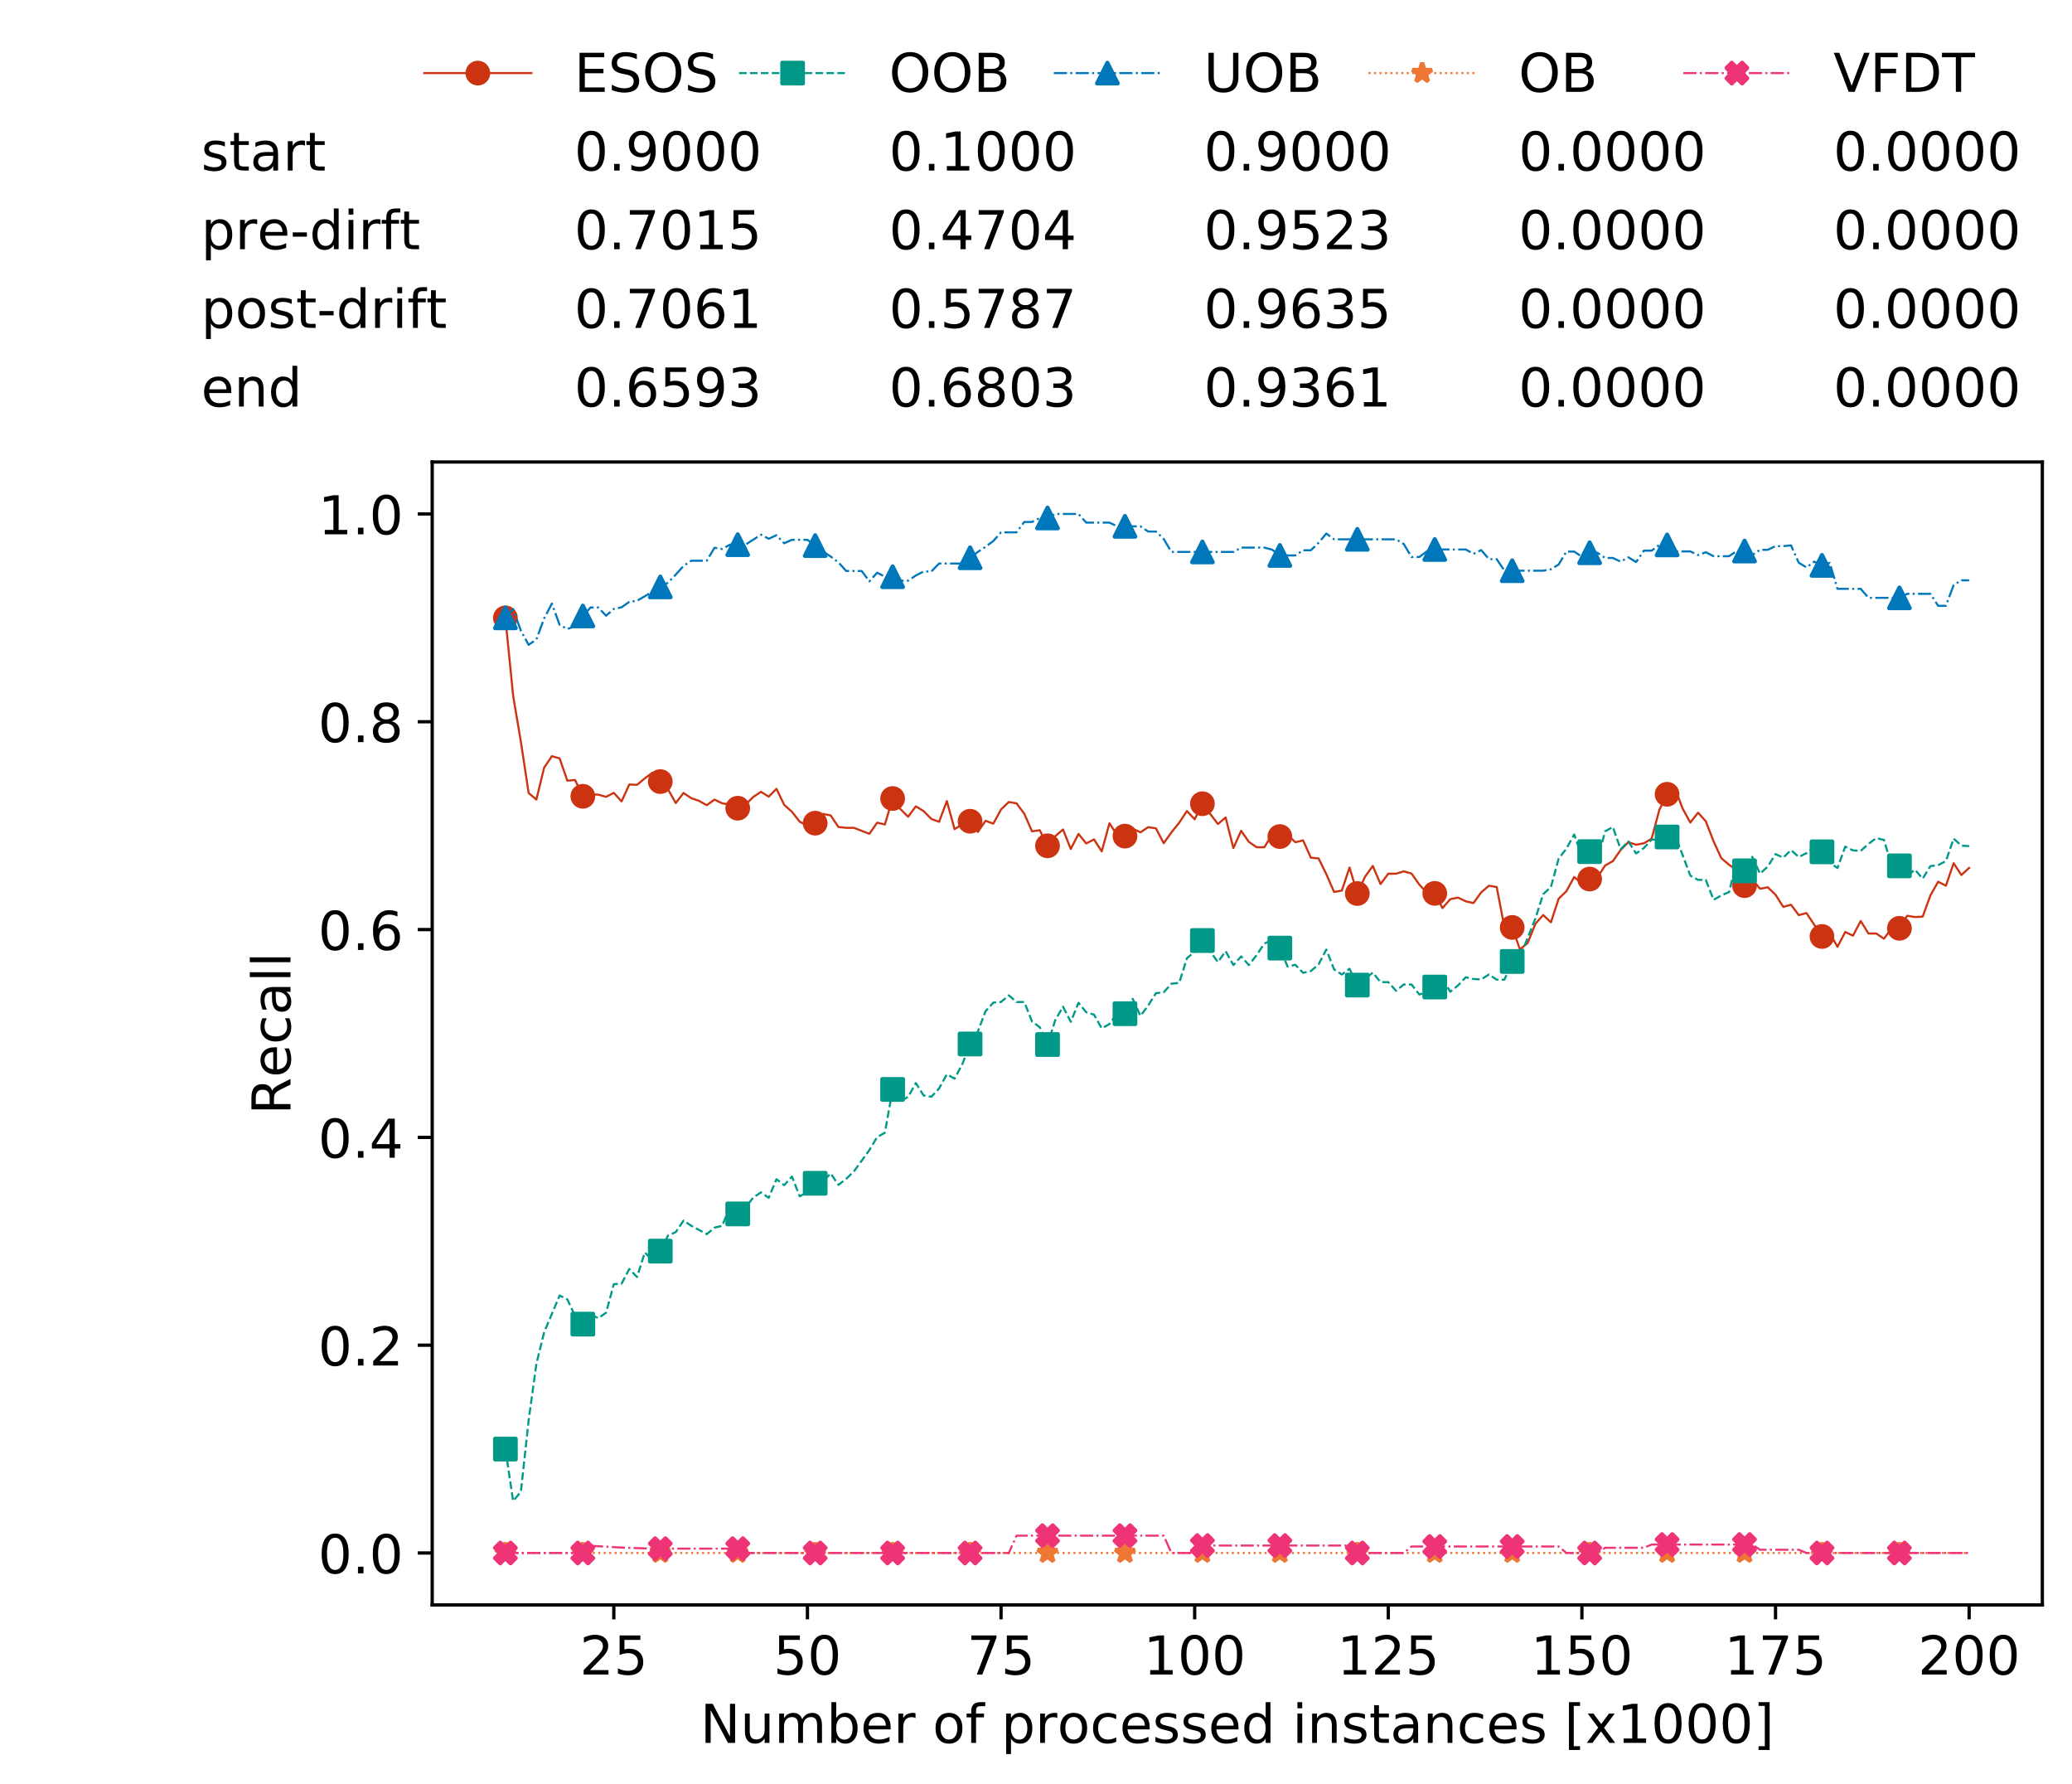 <?xml version="1.0" encoding="utf-8" standalone="no"?>
<!DOCTYPE svg PUBLIC "-//W3C//DTD SVG 1.1//EN"
  "http://www.w3.org/Graphics/SVG/1.1/DTD/svg11.dtd">
<!-- Created with matplotlib (https://matplotlib.org/) -->
<svg height="432.615pt" version="1.1" viewBox="0 0 502.65 432.615" width="502.65pt" xmlns="http://www.w3.org/2000/svg" xmlns:xlink="http://www.w3.org/1999/xlink">
 <defs>
  <style type="text/css">
*{stroke-linecap:butt;stroke-linejoin:round;white-space:pre;}
  </style>
 </defs>
 <g id="figure_1">
  <g id="patch_1">
   <path d="M 0 432.615 
L 502.65 432.615 
L 502.65 0 
L 0 0 
z
" style="fill:#ffffff;"/>
  </g>
  <g id="axes_1">
   <g id="patch_2">
    <path d="M 104.85 389.252 
L 495.45 389.252 
L 495.45 112.052 
L 104.85 112.052 
z
" style="fill:#ffffff;"/>
   </g>
   <g id="matplotlib.axis_1">
    <g id="xtick_1">
     <g id="line2d_1">
      <defs>
       <path d="M 0 0 
L 0 3.5 
" id="m1fbed1e970" style="stroke:#000000;stroke-width:0.8;"/>
      </defs>
      <g>
       <use style="stroke:#000000;stroke-width:0.8;" x="148.908" xlink:href="#m1fbed1e970" y="389.252"/>
      </g>
     </g>
     <g id="text_1">
      <!-- 25 -->
      <defs>
       <path d="M 19.188 8.297 
L 53.609 8.297 
L 53.609 0 
L 7.328 0 
L 7.328 8.297 
Q 12.938 14.109 22.625 23.891 
Q 32.328 33.688 34.812 36.531 
Q 39.547 41.844 41.422 45.531 
Q 43.312 49.219 43.312 52.781 
Q 43.312 58.594 39.234 62.25 
Q 35.156 65.922 28.609 65.922 
Q 23.969 65.922 18.812 64.312 
Q 13.672 62.703 7.812 59.422 
L 7.812 69.391 
Q 13.766 71.781 18.938 73 
Q 24.125 74.219 28.422 74.219 
Q 39.75 74.219 46.484 68.547 
Q 53.219 62.891 53.219 53.422 
Q 53.219 48.922 51.531 44.891 
Q 49.859 40.875 45.406 35.406 
Q 44.188 33.984 37.641 27.219 
Q 31.109 20.453 19.188 8.297 
z
" id="DejaVuSans-50"/>
       <path d="M 10.797 72.906 
L 49.516 72.906 
L 49.516 64.594 
L 19.828 64.594 
L 19.828 46.734 
Q 21.969 47.469 24.109 47.828 
Q 26.266 48.188 28.422 48.188 
Q 40.625 48.188 47.75 41.5 
Q 54.891 34.812 54.891 23.391 
Q 54.891 11.625 47.562 5.094 
Q 40.234 -1.422 26.906 -1.422 
Q 22.312 -1.422 17.547 -0.641 
Q 12.797 0.141 7.719 1.703 
L 7.719 11.625 
Q 12.109 9.234 16.797 8.062 
Q 21.484 6.891 26.703 6.891 
Q 35.156 6.891 40.078 11.328 
Q 45.016 15.766 45.016 23.391 
Q 45.016 31 40.078 35.438 
Q 35.156 39.891 26.703 39.891 
Q 22.75 39.891 18.812 39.016 
Q 14.891 38.141 10.797 36.281 
z
" id="DejaVuSans-53"/>
      </defs>
      <g transform="translate(140.636 406.13)scale(0.13 -0.13)">
       <use xlink:href="#DejaVuSans-50"/>
       <use x="63.623" xlink:href="#DejaVuSans-53"/>
      </g>
     </g>
    </g>
    <g id="xtick_2">
     <g id="line2d_2">
      <g>
       <use style="stroke:#000000;stroke-width:0.8;" x="195.877" xlink:href="#m1fbed1e970" y="389.252"/>
      </g>
     </g>
     <g id="text_2">
      <!-- 50 -->
      <defs>
       <path d="M 31.781 66.406 
Q 24.172 66.406 20.328 58.906 
Q 16.5 51.422 16.5 36.375 
Q 16.5 21.391 20.328 13.891 
Q 24.172 6.391 31.781 6.391 
Q 39.453 6.391 43.281 13.891 
Q 47.125 21.391 47.125 36.375 
Q 47.125 51.422 43.281 58.906 
Q 39.453 66.406 31.781 66.406 
z
M 31.781 74.219 
Q 44.047 74.219 50.516 64.516 
Q 56.984 54.828 56.984 36.375 
Q 56.984 17.969 50.516 8.266 
Q 44.047 -1.422 31.781 -1.422 
Q 19.531 -1.422 13.062 8.266 
Q 6.594 17.969 6.594 36.375 
Q 6.594 54.828 13.062 64.516 
Q 19.531 74.219 31.781 74.219 
z
" id="DejaVuSans-48"/>
      </defs>
      <g transform="translate(187.606 406.13)scale(0.13 -0.13)">
       <use xlink:href="#DejaVuSans-53"/>
       <use x="63.623" xlink:href="#DejaVuSans-48"/>
      </g>
     </g>
    </g>
    <g id="xtick_3">
     <g id="line2d_3">
      <g>
       <use style="stroke:#000000;stroke-width:0.8;" x="242.847" xlink:href="#m1fbed1e970" y="389.252"/>
      </g>
     </g>
     <g id="text_3">
      <!-- 75 -->
      <defs>
       <path d="M 8.203 72.906 
L 55.078 72.906 
L 55.078 68.703 
L 28.609 0 
L 18.312 0 
L 43.219 64.594 
L 8.203 64.594 
z
" id="DejaVuSans-55"/>
      </defs>
      <g transform="translate(234.576 406.13)scale(0.13 -0.13)">
       <use xlink:href="#DejaVuSans-55"/>
       <use x="63.623" xlink:href="#DejaVuSans-53"/>
      </g>
     </g>
    </g>
    <g id="xtick_4">
     <g id="line2d_4">
      <g>
       <use style="stroke:#000000;stroke-width:0.8;" x="289.817" xlink:href="#m1fbed1e970" y="389.252"/>
      </g>
     </g>
     <g id="text_4">
      <!-- 100 -->
      <defs>
       <path d="M 12.406 8.297 
L 28.516 8.297 
L 28.516 63.922 
L 10.984 60.406 
L 10.984 69.391 
L 28.422 72.906 
L 38.281 72.906 
L 38.281 8.297 
L 54.391 8.297 
L 54.391 0 
L 12.406 0 
z
" id="DejaVuSans-49"/>
      </defs>
      <g transform="translate(277.41 406.13)scale(0.13 -0.13)">
       <use xlink:href="#DejaVuSans-49"/>
       <use x="63.623" xlink:href="#DejaVuSans-48"/>
       <use x="127.246" xlink:href="#DejaVuSans-48"/>
      </g>
     </g>
    </g>
    <g id="xtick_5">
     <g id="line2d_5">
      <g>
       <use style="stroke:#000000;stroke-width:0.8;" x="336.786" xlink:href="#m1fbed1e970" y="389.252"/>
      </g>
     </g>
     <g id="text_5">
      <!-- 125 -->
      <g transform="translate(324.379 406.13)scale(0.13 -0.13)">
       <use xlink:href="#DejaVuSans-49"/>
       <use x="63.623" xlink:href="#DejaVuSans-50"/>
       <use x="127.246" xlink:href="#DejaVuSans-53"/>
      </g>
     </g>
    </g>
    <g id="xtick_6">
     <g id="line2d_6">
      <g>
       <use style="stroke:#000000;stroke-width:0.8;" x="383.756" xlink:href="#m1fbed1e970" y="389.252"/>
      </g>
     </g>
     <g id="text_6">
      <!-- 150 -->
      <g transform="translate(371.349 406.13)scale(0.13 -0.13)">
       <use xlink:href="#DejaVuSans-49"/>
       <use x="63.623" xlink:href="#DejaVuSans-53"/>
       <use x="127.246" xlink:href="#DejaVuSans-48"/>
      </g>
     </g>
    </g>
    <g id="xtick_7">
     <g id="line2d_7">
      <g>
       <use style="stroke:#000000;stroke-width:0.8;" x="430.726" xlink:href="#m1fbed1e970" y="389.252"/>
      </g>
     </g>
     <g id="text_7">
      <!-- 175 -->
      <g transform="translate(418.319 406.13)scale(0.13 -0.13)">
       <use xlink:href="#DejaVuSans-49"/>
       <use x="63.623" xlink:href="#DejaVuSans-55"/>
       <use x="127.246" xlink:href="#DejaVuSans-53"/>
      </g>
     </g>
    </g>
    <g id="xtick_8">
     <g id="line2d_8">
      <g>
       <use style="stroke:#000000;stroke-width:0.8;" x="477.695" xlink:href="#m1fbed1e970" y="389.252"/>
      </g>
     </g>
     <g id="text_8">
      <!-- 200 -->
      <g transform="translate(465.289 406.13)scale(0.13 -0.13)">
       <use xlink:href="#DejaVuSans-50"/>
       <use x="63.623" xlink:href="#DejaVuSans-48"/>
       <use x="127.246" xlink:href="#DejaVuSans-48"/>
      </g>
     </g>
    </g>
    <g id="text_9">
     <!-- Number of processed instances [x1000] -->
     <defs>
      <path d="M 9.812 72.906 
L 23.094 72.906 
L 55.422 11.922 
L 55.422 72.906 
L 64.984 72.906 
L 64.984 0 
L 51.703 0 
L 19.391 60.984 
L 19.391 0 
L 9.812 0 
z
" id="DejaVuSans-78"/>
      <path d="M 8.5 21.578 
L 8.5 54.688 
L 17.484 54.688 
L 17.484 21.922 
Q 17.484 14.156 20.5 10.266 
Q 23.531 6.391 29.594 6.391 
Q 36.859 6.391 41.078 11.031 
Q 45.312 15.672 45.312 23.688 
L 45.312 54.688 
L 54.297 54.688 
L 54.297 0 
L 45.312 0 
L 45.312 8.406 
Q 42.047 3.422 37.719 1 
Q 33.406 -1.422 27.688 -1.422 
Q 18.266 -1.422 13.375 4.438 
Q 8.5 10.297 8.5 21.578 
z
M 31.109 56 
z
" id="DejaVuSans-117"/>
      <path d="M 52 44.188 
Q 55.375 50.25 60.062 53.125 
Q 64.75 56 71.094 56 
Q 79.641 56 84.281 50.016 
Q 88.922 44.047 88.922 33.016 
L 88.922 0 
L 79.891 0 
L 79.891 32.719 
Q 79.891 40.578 77.094 44.375 
Q 74.312 48.188 68.609 48.188 
Q 61.625 48.188 57.562 43.547 
Q 53.516 38.922 53.516 30.906 
L 53.516 0 
L 44.484 0 
L 44.484 32.719 
Q 44.484 40.625 41.703 44.406 
Q 38.922 48.188 33.109 48.188 
Q 26.219 48.188 22.156 43.531 
Q 18.109 38.875 18.109 30.906 
L 18.109 0 
L 9.078 0 
L 9.078 54.688 
L 18.109 54.688 
L 18.109 46.188 
Q 21.188 51.219 25.484 53.609 
Q 29.781 56 35.688 56 
Q 41.656 56 45.828 52.969 
Q 50 49.953 52 44.188 
z
" id="DejaVuSans-109"/>
      <path d="M 48.688 27.297 
Q 48.688 37.203 44.609 42.844 
Q 40.531 48.484 33.406 48.484 
Q 26.266 48.484 22.188 42.844 
Q 18.109 37.203 18.109 27.297 
Q 18.109 17.391 22.188 11.75 
Q 26.266 6.109 33.406 6.109 
Q 40.531 6.109 44.609 11.75 
Q 48.688 17.391 48.688 27.297 
z
M 18.109 46.391 
Q 20.953 51.266 25.266 53.625 
Q 29.594 56 35.594 56 
Q 45.562 56 51.781 48.094 
Q 58.016 40.188 58.016 27.297 
Q 58.016 14.406 51.781 6.484 
Q 45.562 -1.422 35.594 -1.422 
Q 29.594 -1.422 25.266 0.953 
Q 20.953 3.328 18.109 8.203 
L 18.109 0 
L 9.078 0 
L 9.078 75.984 
L 18.109 75.984 
z
" id="DejaVuSans-98"/>
      <path d="M 56.203 29.594 
L 56.203 25.203 
L 14.891 25.203 
Q 15.484 15.922 20.484 11.062 
Q 25.484 6.203 34.422 6.203 
Q 39.594 6.203 44.453 7.469 
Q 49.312 8.734 54.109 11.281 
L 54.109 2.781 
Q 49.266 0.734 44.188 -0.344 
Q 39.109 -1.422 33.891 -1.422 
Q 20.797 -1.422 13.156 6.188 
Q 5.516 13.812 5.516 26.812 
Q 5.516 40.234 12.766 48.109 
Q 20.016 56 32.328 56 
Q 43.359 56 49.781 48.891 
Q 56.203 41.797 56.203 29.594 
z
M 47.219 32.234 
Q 47.125 39.594 43.094 43.984 
Q 39.062 48.391 32.422 48.391 
Q 24.906 48.391 20.391 44.141 
Q 15.875 39.891 15.188 32.172 
z
" id="DejaVuSans-101"/>
      <path d="M 41.109 46.297 
Q 39.594 47.172 37.812 47.578 
Q 36.031 48 33.891 48 
Q 26.266 48 22.188 43.047 
Q 18.109 38.094 18.109 28.812 
L 18.109 0 
L 9.078 0 
L 9.078 54.688 
L 18.109 54.688 
L 18.109 46.188 
Q 20.953 51.172 25.484 53.578 
Q 30.031 56 36.531 56 
Q 37.453 56 38.578 55.875 
Q 39.703 55.766 41.062 55.516 
z
" id="DejaVuSans-114"/>
      <path id="DejaVuSans-32"/>
      <path d="M 30.609 48.391 
Q 23.391 48.391 19.188 42.75 
Q 14.984 37.109 14.984 27.297 
Q 14.984 17.484 19.156 11.844 
Q 23.344 6.203 30.609 6.203 
Q 37.797 6.203 41.984 11.859 
Q 46.188 17.531 46.188 27.297 
Q 46.188 37.016 41.984 42.703 
Q 37.797 48.391 30.609 48.391 
z
M 30.609 56 
Q 42.328 56 49.016 48.375 
Q 55.719 40.766 55.719 27.297 
Q 55.719 13.875 49.016 6.219 
Q 42.328 -1.422 30.609 -1.422 
Q 18.844 -1.422 12.172 6.219 
Q 5.516 13.875 5.516 27.297 
Q 5.516 40.766 12.172 48.375 
Q 18.844 56 30.609 56 
z
" id="DejaVuSans-111"/>
      <path d="M 37.109 75.984 
L 37.109 68.5 
L 28.516 68.5 
Q 23.688 68.5 21.797 66.547 
Q 19.922 64.594 19.922 59.516 
L 19.922 54.688 
L 34.719 54.688 
L 34.719 47.703 
L 19.922 47.703 
L 19.922 0 
L 10.891 0 
L 10.891 47.703 
L 2.297 47.703 
L 2.297 54.688 
L 10.891 54.688 
L 10.891 58.5 
Q 10.891 67.625 15.141 71.797 
Q 19.391 75.984 28.609 75.984 
z
" id="DejaVuSans-102"/>
      <path d="M 18.109 8.203 
L 18.109 -20.797 
L 9.078 -20.797 
L 9.078 54.688 
L 18.109 54.688 
L 18.109 46.391 
Q 20.953 51.266 25.266 53.625 
Q 29.594 56 35.594 56 
Q 45.562 56 51.781 48.094 
Q 58.016 40.188 58.016 27.297 
Q 58.016 14.406 51.781 6.484 
Q 45.562 -1.422 35.594 -1.422 
Q 29.594 -1.422 25.266 0.953 
Q 20.953 3.328 18.109 8.203 
z
M 48.688 27.297 
Q 48.688 37.203 44.609 42.844 
Q 40.531 48.484 33.406 48.484 
Q 26.266 48.484 22.188 42.844 
Q 18.109 37.203 18.109 27.297 
Q 18.109 17.391 22.188 11.75 
Q 26.266 6.109 33.406 6.109 
Q 40.531 6.109 44.609 11.75 
Q 48.688 17.391 48.688 27.297 
z
" id="DejaVuSans-112"/>
      <path d="M 48.781 52.594 
L 48.781 44.188 
Q 44.969 46.297 41.141 47.344 
Q 37.312 48.391 33.406 48.391 
Q 24.656 48.391 19.812 42.844 
Q 14.984 37.312 14.984 27.297 
Q 14.984 17.281 19.812 11.734 
Q 24.656 6.203 33.406 6.203 
Q 37.312 6.203 41.141 7.25 
Q 44.969 8.297 48.781 10.406 
L 48.781 2.094 
Q 45.016 0.344 40.984 -0.531 
Q 36.969 -1.422 32.422 -1.422 
Q 20.062 -1.422 12.781 6.344 
Q 5.516 14.109 5.516 27.297 
Q 5.516 40.672 12.859 48.328 
Q 20.219 56 33.016 56 
Q 37.156 56 41.109 55.141 
Q 45.062 54.297 48.781 52.594 
z
" id="DejaVuSans-99"/>
      <path d="M 44.281 53.078 
L 44.281 44.578 
Q 40.484 46.531 36.375 47.5 
Q 32.281 48.484 27.875 48.484 
Q 21.188 48.484 17.844 46.438 
Q 14.5 44.391 14.5 40.281 
Q 14.5 37.156 16.891 35.375 
Q 19.281 33.594 26.516 31.984 
L 29.594 31.297 
Q 39.156 29.25 43.188 25.516 
Q 47.219 21.781 47.219 15.094 
Q 47.219 7.469 41.188 3.016 
Q 35.156 -1.422 24.609 -1.422 
Q 20.219 -1.422 15.453 -0.562 
Q 10.688 0.297 5.422 2 
L 5.422 11.281 
Q 10.406 8.688 15.234 7.391 
Q 20.062 6.109 24.812 6.109 
Q 31.156 6.109 34.562 8.281 
Q 37.984 10.453 37.984 14.406 
Q 37.984 18.062 35.516 20.016 
Q 33.062 21.969 24.703 23.781 
L 21.578 24.516 
Q 13.234 26.266 9.516 29.906 
Q 5.812 33.547 5.812 39.891 
Q 5.812 47.609 11.281 51.797 
Q 16.75 56 26.812 56 
Q 31.781 56 36.172 55.266 
Q 40.578 54.547 44.281 53.078 
z
" id="DejaVuSans-115"/>
      <path d="M 45.406 46.391 
L 45.406 75.984 
L 54.391 75.984 
L 54.391 0 
L 45.406 0 
L 45.406 8.203 
Q 42.578 3.328 38.25 0.953 
Q 33.938 -1.422 27.875 -1.422 
Q 17.969 -1.422 11.734 6.484 
Q 5.516 14.406 5.516 27.297 
Q 5.516 40.188 11.734 48.094 
Q 17.969 56 27.875 56 
Q 33.938 56 38.25 53.625 
Q 42.578 51.266 45.406 46.391 
z
M 14.797 27.297 
Q 14.797 17.391 18.875 11.75 
Q 22.953 6.109 30.078 6.109 
Q 37.203 6.109 41.297 11.75 
Q 45.406 17.391 45.406 27.297 
Q 45.406 37.203 41.297 42.844 
Q 37.203 48.484 30.078 48.484 
Q 22.953 48.484 18.875 42.844 
Q 14.797 37.203 14.797 27.297 
z
" id="DejaVuSans-100"/>
      <path d="M 9.422 54.688 
L 18.406 54.688 
L 18.406 0 
L 9.422 0 
z
M 9.422 75.984 
L 18.406 75.984 
L 18.406 64.594 
L 9.422 64.594 
z
" id="DejaVuSans-105"/>
      <path d="M 54.891 33.016 
L 54.891 0 
L 45.906 0 
L 45.906 32.719 
Q 45.906 40.484 42.875 44.328 
Q 39.844 48.188 33.797 48.188 
Q 26.516 48.188 22.312 43.547 
Q 18.109 38.922 18.109 30.906 
L 18.109 0 
L 9.078 0 
L 9.078 54.688 
L 18.109 54.688 
L 18.109 46.188 
Q 21.344 51.125 25.703 53.562 
Q 30.078 56 35.797 56 
Q 45.219 56 50.047 50.172 
Q 54.891 44.344 54.891 33.016 
z
" id="DejaVuSans-110"/>
      <path d="M 18.312 70.219 
L 18.312 54.688 
L 36.812 54.688 
L 36.812 47.703 
L 18.312 47.703 
L 18.312 18.016 
Q 18.312 11.328 20.141 9.422 
Q 21.969 7.516 27.594 7.516 
L 36.812 7.516 
L 36.812 0 
L 27.594 0 
Q 17.188 0 13.234 3.875 
Q 9.281 7.766 9.281 18.016 
L 9.281 47.703 
L 2.688 47.703 
L 2.688 54.688 
L 9.281 54.688 
L 9.281 70.219 
z
" id="DejaVuSans-116"/>
      <path d="M 34.281 27.484 
Q 23.391 27.484 19.188 25 
Q 14.984 22.516 14.984 16.5 
Q 14.984 11.719 18.141 8.906 
Q 21.297 6.109 26.703 6.109 
Q 34.188 6.109 38.703 11.406 
Q 43.219 16.703 43.219 25.484 
L 43.219 27.484 
z
M 52.203 31.203 
L 52.203 0 
L 43.219 0 
L 43.219 8.297 
Q 40.141 3.328 35.547 0.953 
Q 30.953 -1.422 24.312 -1.422 
Q 15.922 -1.422 10.953 3.297 
Q 6 8.016 6 15.922 
Q 6 25.141 12.172 29.828 
Q 18.359 34.516 30.609 34.516 
L 43.219 34.516 
L 43.219 35.406 
Q 43.219 41.609 39.141 45 
Q 35.062 48.391 27.688 48.391 
Q 23 48.391 18.547 47.266 
Q 14.109 46.141 10.016 43.891 
L 10.016 52.203 
Q 14.938 54.109 19.578 55.047 
Q 24.219 56 28.609 56 
Q 40.484 56 46.344 49.844 
Q 52.203 43.703 52.203 31.203 
z
" id="DejaVuSans-97"/>
      <path d="M 8.594 75.984 
L 29.297 75.984 
L 29.297 69 
L 17.578 69 
L 17.578 -6.203 
L 29.297 -6.203 
L 29.297 -13.188 
L 8.594 -13.188 
z
" id="DejaVuSans-91"/>
      <path d="M 54.891 54.688 
L 35.109 28.078 
L 55.906 0 
L 45.312 0 
L 29.391 21.484 
L 13.484 0 
L 2.875 0 
L 24.125 28.609 
L 4.688 54.688 
L 15.281 54.688 
L 29.781 35.203 
L 44.281 54.688 
z
" id="DejaVuSans-120"/>
      <path d="M 30.422 75.984 
L 30.422 -13.188 
L 9.719 -13.188 
L 9.719 -6.203 
L 21.391 -6.203 
L 21.391 69 
L 9.719 69 
L 9.719 75.984 
z
" id="DejaVuSans-93"/>
     </defs>
     <g transform="translate(169.881 422.711)scale(0.13 -0.13)">
      <use xlink:href="#DejaVuSans-78"/>
      <use x="74.805" xlink:href="#DejaVuSans-117"/>
      <use x="138.184" xlink:href="#DejaVuSans-109"/>
      <use x="235.596" xlink:href="#DejaVuSans-98"/>
      <use x="299.072" xlink:href="#DejaVuSans-101"/>
      <use x="360.596" xlink:href="#DejaVuSans-114"/>
      <use x="401.709" xlink:href="#DejaVuSans-32"/>
      <use x="433.496" xlink:href="#DejaVuSans-111"/>
      <use x="494.678" xlink:href="#DejaVuSans-102"/>
      <use x="529.883" xlink:href="#DejaVuSans-32"/>
      <use x="561.67" xlink:href="#DejaVuSans-112"/>
      <use x="625.146" xlink:href="#DejaVuSans-114"/>
      <use x="666.229" xlink:href="#DejaVuSans-111"/>
      <use x="727.41" xlink:href="#DejaVuSans-99"/>
      <use x="782.391" xlink:href="#DejaVuSans-101"/>
      <use x="843.914" xlink:href="#DejaVuSans-115"/>
      <use x="896.014" xlink:href="#DejaVuSans-115"/>
      <use x="948.113" xlink:href="#DejaVuSans-101"/>
      <use x="1009.637" xlink:href="#DejaVuSans-100"/>
      <use x="1073.113" xlink:href="#DejaVuSans-32"/>
      <use x="1104.9" xlink:href="#DejaVuSans-105"/>
      <use x="1132.684" xlink:href="#DejaVuSans-110"/>
      <use x="1196.062" xlink:href="#DejaVuSans-115"/>
      <use x="1248.162" xlink:href="#DejaVuSans-116"/>
      <use x="1287.371" xlink:href="#DejaVuSans-97"/>
      <use x="1348.65" xlink:href="#DejaVuSans-110"/>
      <use x="1412.029" xlink:href="#DejaVuSans-99"/>
      <use x="1467.01" xlink:href="#DejaVuSans-101"/>
      <use x="1528.533" xlink:href="#DejaVuSans-115"/>
      <use x="1580.633" xlink:href="#DejaVuSans-32"/>
      <use x="1612.42" xlink:href="#DejaVuSans-91"/>
      <use x="1651.434" xlink:href="#DejaVuSans-120"/>
      <use x="1710.613" xlink:href="#DejaVuSans-49"/>
      <use x="1774.236" xlink:href="#DejaVuSans-48"/>
      <use x="1837.859" xlink:href="#DejaVuSans-48"/>
      <use x="1901.482" xlink:href="#DejaVuSans-48"/>
      <use x="1965.105" xlink:href="#DejaVuSans-93"/>
     </g>
    </g>
   </g>
   <g id="matplotlib.axis_2">
    <g id="ytick_1">
     <g id="line2d_9">
      <defs>
       <path d="M 0 0 
L -3.5 0 
" id="m05a8541a76" style="stroke:#000000;stroke-width:0.8;"/>
      </defs>
      <g>
       <use style="stroke:#000000;stroke-width:0.8;" x="104.85" xlink:href="#m05a8541a76" y="376.652"/>
      </g>
     </g>
     <g id="text_10">
      <!-- 0.0 -->
      <defs>
       <path d="M 10.688 12.406 
L 21 12.406 
L 21 0 
L 10.688 0 
z
" id="DejaVuSans-46"/>
      </defs>
      <g transform="translate(77.176 381.591)scale(0.13 -0.13)">
       <use xlink:href="#DejaVuSans-48"/>
       <use x="63.623" xlink:href="#DejaVuSans-46"/>
       <use x="95.41" xlink:href="#DejaVuSans-48"/>
      </g>
     </g>
    </g>
    <g id="ytick_2">
     <g id="line2d_10">
      <g>
       <use style="stroke:#000000;stroke-width:0.8;" x="104.85" xlink:href="#m05a8541a76" y="326.252"/>
      </g>
     </g>
     <g id="text_11">
      <!-- 0.2 -->
      <g transform="translate(77.176 331.191)scale(0.13 -0.13)">
       <use xlink:href="#DejaVuSans-48"/>
       <use x="63.623" xlink:href="#DejaVuSans-46"/>
       <use x="95.41" xlink:href="#DejaVuSans-50"/>
      </g>
     </g>
    </g>
    <g id="ytick_3">
     <g id="line2d_11">
      <g>
       <use style="stroke:#000000;stroke-width:0.8;" x="104.85" xlink:href="#m05a8541a76" y="275.852"/>
      </g>
     </g>
     <g id="text_12">
      <!-- 0.4 -->
      <defs>
       <path d="M 37.797 64.312 
L 12.891 25.391 
L 37.797 25.391 
z
M 35.203 72.906 
L 47.609 72.906 
L 47.609 25.391 
L 58.016 25.391 
L 58.016 17.188 
L 47.609 17.188 
L 47.609 0 
L 37.797 0 
L 37.797 17.188 
L 4.891 17.188 
L 4.891 26.703 
z
" id="DejaVuSans-52"/>
      </defs>
      <g transform="translate(77.176 280.791)scale(0.13 -0.13)">
       <use xlink:href="#DejaVuSans-48"/>
       <use x="63.623" xlink:href="#DejaVuSans-46"/>
       <use x="95.41" xlink:href="#DejaVuSans-52"/>
      </g>
     </g>
    </g>
    <g id="ytick_4">
     <g id="line2d_12">
      <g>
       <use style="stroke:#000000;stroke-width:0.8;" x="104.85" xlink:href="#m05a8541a76" y="225.452"/>
      </g>
     </g>
     <g id="text_13">
      <!-- 0.6 -->
      <defs>
       <path d="M 33.016 40.375 
Q 26.375 40.375 22.484 35.828 
Q 18.609 31.297 18.609 23.391 
Q 18.609 15.531 22.484 10.953 
Q 26.375 6.391 33.016 6.391 
Q 39.656 6.391 43.531 10.953 
Q 47.406 15.531 47.406 23.391 
Q 47.406 31.297 43.531 35.828 
Q 39.656 40.375 33.016 40.375 
z
M 52.594 71.297 
L 52.594 62.312 
Q 48.875 64.062 45.094 64.984 
Q 41.312 65.922 37.594 65.922 
Q 27.828 65.922 22.672 59.328 
Q 17.531 52.734 16.797 39.406 
Q 19.672 43.656 24.016 45.922 
Q 28.375 48.188 33.594 48.188 
Q 44.578 48.188 50.953 41.516 
Q 57.328 34.859 57.328 23.391 
Q 57.328 12.156 50.688 5.359 
Q 44.047 -1.422 33.016 -1.422 
Q 20.359 -1.422 13.672 8.266 
Q 6.984 17.969 6.984 36.375 
Q 6.984 53.656 15.188 63.938 
Q 23.391 74.219 37.203 74.219 
Q 40.922 74.219 44.703 73.484 
Q 48.484 72.75 52.594 71.297 
z
" id="DejaVuSans-54"/>
      </defs>
      <g transform="translate(77.176 230.391)scale(0.13 -0.13)">
       <use xlink:href="#DejaVuSans-48"/>
       <use x="63.623" xlink:href="#DejaVuSans-46"/>
       <use x="95.41" xlink:href="#DejaVuSans-54"/>
      </g>
     </g>
    </g>
    <g id="ytick_5">
     <g id="line2d_13">
      <g>
       <use style="stroke:#000000;stroke-width:0.8;" x="104.85" xlink:href="#m05a8541a76" y="175.052"/>
      </g>
     </g>
     <g id="text_14">
      <!-- 0.8 -->
      <defs>
       <path d="M 31.781 34.625 
Q 24.75 34.625 20.719 30.859 
Q 16.703 27.094 16.703 20.516 
Q 16.703 13.922 20.719 10.156 
Q 24.75 6.391 31.781 6.391 
Q 38.812 6.391 42.859 10.172 
Q 46.922 13.969 46.922 20.516 
Q 46.922 27.094 42.891 30.859 
Q 38.875 34.625 31.781 34.625 
z
M 21.922 38.812 
Q 15.578 40.375 12.031 44.719 
Q 8.5 49.078 8.5 55.328 
Q 8.5 64.062 14.719 69.141 
Q 20.953 74.219 31.781 74.219 
Q 42.672 74.219 48.875 69.141 
Q 55.078 64.062 55.078 55.328 
Q 55.078 49.078 51.531 44.719 
Q 48 40.375 41.703 38.812 
Q 48.828 37.156 52.797 32.312 
Q 56.781 27.484 56.781 20.516 
Q 56.781 9.906 50.312 4.234 
Q 43.844 -1.422 31.781 -1.422 
Q 19.734 -1.422 13.25 4.234 
Q 6.781 9.906 6.781 20.516 
Q 6.781 27.484 10.781 32.312 
Q 14.797 37.156 21.922 38.812 
z
M 18.312 54.391 
Q 18.312 48.734 21.844 45.562 
Q 25.391 42.391 31.781 42.391 
Q 38.141 42.391 41.719 45.562 
Q 45.312 48.734 45.312 54.391 
Q 45.312 60.062 41.719 63.234 
Q 38.141 66.406 31.781 66.406 
Q 25.391 66.406 21.844 63.234 
Q 18.312 60.062 18.312 54.391 
z
" id="DejaVuSans-56"/>
      </defs>
      <g transform="translate(77.176 179.991)scale(0.13 -0.13)">
       <use xlink:href="#DejaVuSans-48"/>
       <use x="63.623" xlink:href="#DejaVuSans-46"/>
       <use x="95.41" xlink:href="#DejaVuSans-56"/>
      </g>
     </g>
    </g>
    <g id="ytick_6">
     <g id="line2d_14">
      <g>
       <use style="stroke:#000000;stroke-width:0.8;" x="104.85" xlink:href="#m05a8541a76" y="124.652"/>
      </g>
     </g>
     <g id="text_15">
      <!-- 1.0 -->
      <g transform="translate(77.176 129.591)scale(0.13 -0.13)">
       <use xlink:href="#DejaVuSans-49"/>
       <use x="63.623" xlink:href="#DejaVuSans-46"/>
       <use x="95.41" xlink:href="#DejaVuSans-48"/>
      </g>
     </g>
    </g>
    <g id="text_16">
     <!-- Recall -->
     <defs>
      <path d="M 44.391 34.188 
Q 47.562 33.109 50.562 29.594 
Q 53.562 26.078 56.594 19.922 
L 66.609 0 
L 56 0 
L 46.688 18.703 
Q 43.062 26.031 39.672 28.422 
Q 36.281 30.812 30.422 30.812 
L 19.672 30.812 
L 19.672 0 
L 9.812 0 
L 9.812 72.906 
L 32.078 72.906 
Q 44.578 72.906 50.734 67.672 
Q 56.891 62.453 56.891 51.906 
Q 56.891 45.016 53.688 40.469 
Q 50.484 35.938 44.391 34.188 
z
M 19.672 64.797 
L 19.672 38.922 
L 32.078 38.922 
Q 39.203 38.922 42.844 42.219 
Q 46.484 45.516 46.484 51.906 
Q 46.484 58.297 42.844 61.547 
Q 39.203 64.797 32.078 64.797 
z
" id="DejaVuSans-82"/>
      <path d="M 9.422 75.984 
L 18.406 75.984 
L 18.406 0 
L 9.422 0 
z
" id="DejaVuSans-108"/>
     </defs>
     <g transform="translate(70.472 270.333)rotate(-90)scale(0.13 -0.13)">
      <use xlink:href="#DejaVuSans-82"/>
      <use x="69.42" xlink:href="#DejaVuSans-101"/>
      <use x="130.943" xlink:href="#DejaVuSans-99"/>
      <use x="185.924" xlink:href="#DejaVuSans-97"/>
      <use x="247.203" xlink:href="#DejaVuSans-108"/>
      <use x="274.986" xlink:href="#DejaVuSans-108"/>
     </g>
    </g>
   </g>
   <g id="line2d_15"/>
   <g id="line2d_16"/>
   <g id="line2d_17"/>
   <g id="line2d_18"/>
   <g id="line2d_19"/>
   <g id="line2d_20">
    <path clip-path="url(#p463f7b73f7)" d="M 122.605 149.852 
L 124.483 168.752 
L 126.362 179.898 
L 128.241 192.336 
L 130.12 193.92 
L 131.998 186.193 
L 133.877 183.401 
L 135.756 183.933 
L 137.635 189.346 
L 139.514 189.177 
L 141.392 193.129 
L 143.271 192.672 
L 145.15 192.727 
L 147.029 193.264 
L 148.908 192.29 
L 150.786 194.363 
L 152.665 190.262 
L 154.544 190.35 
L 156.423 188.787 
L 158.302 187.381 
L 160.18 189.557 
L 162.059 191.447 
L 163.938 194.77 
L 165.817 192.32 
L 167.695 193.58 
L 169.574 194.235 
L 171.453 195.285 
L 173.332 193.935 
L 175.211 194.835 
L 177.089 195.121 
L 178.968 196.021 
L 180.847 195.162 
L 182.726 193.3 
L 184.605 192.04 
L 186.483 193.217 
L 188.362 191.327 
L 190.241 195.204 
L 192.12 196.884 
L 193.998 199.284 
L 195.877 200.284 
L 197.756 199.648 
L 199.635 197.408 
L 201.514 197.768 
L 203.392 200.568 
L 205.271 200.778 
L 207.15 200.778 
L 210.908 202.225 
L 212.786 199.525 
L 214.665 199.965 
L 216.544 193.665 
L 218.423 196.221 
L 220.302 198.082 
L 222.18 195.562 
L 224.059 196.725 
L 225.938 198.615 
L 227.817 199.32 
L 229.695 194.28 
L 231.574 201.105 
L 233.453 199.88 
L 235.332 199.18 
L 237.211 201.78 
L 239.089 199.066 
L 240.968 199.766 
L 242.847 196.316 
L 244.726 194.516 
L 246.605 194.839 
L 248.483 197.359 
L 250.362 201.634 
L 252.241 201.357 
L 254.12 205.137 
L 255.998 202.811 
L 257.877 201.175 
L 259.756 205.9 
L 261.635 202.26 
L 263.514 204.57 
L 265.392 203.588 
L 267.271 206.496 
L 269.15 199.671 
L 271.029 202.596 
L 272.908 202.787 
L 274.786 200.987 
L 276.665 201.868 
L 278.544 200.608 
L 280.423 200.908 
L 282.302 204.508 
L 284.18 201.883 
L 286.059 199.543 
L 287.938 196.708 
L 289.817 198.708 
L 291.695 194.928 
L 295.453 199.848 
L 297.332 198.273 
L 299.211 205.693 
L 301.089 201.493 
L 302.968 204.193 
L 304.847 205.485 
L 306.726 205.485 
L 308.605 202.385 
L 310.483 202.894 
L 312.362 202.444 
L 314.241 204.277 
L 316.12 203.819 
L 317.998 208.019 
L 319.877 208.199 
L 321.756 212.024 
L 323.635 216.324 
L 325.514 216.009 
L 327.392 210.409 
L 329.271 216.709 
L 331.15 212.638 
L 333.029 210.013 
L 334.908 214.423 
L 336.786 211.903 
L 338.665 211.903 
L 340.544 211.33 
L 342.423 211.855 
L 344.302 214.528 
L 346.18 216.564 
L 348.059 216.672 
L 349.938 220.242 
L 351.817 218.082 
L 353.695 217.7 
L 355.574 218.6 
L 357.453 219.02 
L 359.332 216.42 
L 361.211 214.82 
L 363.089 215.135 
L 364.968 224.935 
L 366.847 224.935 
L 368.726 230.266 
L 370.605 228.691 
L 372.483 224.039 
L 374.362 221.939 
L 376.241 223.689 
L 378.12 217.961 
L 379.998 216.144 
L 381.877 212.708 
L 383.756 214.311 
L 385.635 213.204 
L 387.514 212.784 
L 389.392 209.904 
L 391.271 208.854 
L 393.15 206.154 
L 395.029 204.244 
L 396.908 204.881 
L 398.786 204.521 
L 400.665 203.418 
L 402.544 196.418 
L 404.423 192.638 
L 406.302 191.063 
L 408.18 196.103 
L 410.059 199.496 
L 411.938 197.096 
L 413.817 199.196 
L 415.695 204.042 
L 417.574 208.134 
L 419.453 209.738 
L 421.332 210.998 
L 423.211 214.798 
L 425.089 213.344 
L 426.968 215.549 
L 428.847 215.199 
L 430.726 216.999 
L 432.605 219.958 
L 434.483 219.429 
L 436.362 221.949 
L 438.241 221.448 
L 441.998 227.128 
L 443.877 226.28 
L 445.756 229.64 
L 447.635 226.04 
L 449.514 226.94 
L 451.392 223.376 
L 453.271 226.405 
L 455.15 226.405 
L 457.029 227.665 
L 458.908 225.145 
L 460.786 225.145 
L 462.665 222.099 
L 464.544 222.414 
L 466.423 222.314 
L 468.302 217.16 
L 470.18 213.848 
L 472.059 214.817 
L 473.938 209.357 
L 475.817 212.221 
L 477.695 210.498 
L 477.695 210.498 
" style="fill:none;stroke:#cc3311;stroke-linecap:square;stroke-width:0.5;"/>
    <defs>
     <path d="M 0 2.5 
C 0.663 2.5 1.299 2.237 1.768 1.768 
C 2.237 1.299 2.5 0.663 2.5 0 
C 2.5 -0.663 2.237 -1.299 1.768 -1.768 
C 1.299 -2.237 0.663 -2.5 0 -2.5 
C -0.663 -2.5 -1.299 -2.237 -1.768 -1.768 
C -2.237 -1.299 -2.5 -0.663 -2.5 0 
C -2.5 0.663 -2.237 1.299 -1.768 1.768 
C -1.299 2.237 -0.663 2.5 0 2.5 
z
" id="m274ec6389b" style="stroke:#cc3311;"/>
    </defs>
    <g clip-path="url(#p463f7b73f7)">
     <use style="fill:#cc3311;stroke:#cc3311;" x="122.605" xlink:href="#m274ec6389b" y="149.852"/>
     <use style="fill:#cc3311;stroke:#cc3311;" x="141.392" xlink:href="#m274ec6389b" y="193.129"/>
     <use style="fill:#cc3311;stroke:#cc3311;" x="160.18" xlink:href="#m274ec6389b" y="189.557"/>
     <use style="fill:#cc3311;stroke:#cc3311;" x="178.968" xlink:href="#m274ec6389b" y="196.021"/>
     <use style="fill:#cc3311;stroke:#cc3311;" x="197.756" xlink:href="#m274ec6389b" y="199.648"/>
     <use style="fill:#cc3311;stroke:#cc3311;" x="216.544" xlink:href="#m274ec6389b" y="193.665"/>
     <use style="fill:#cc3311;stroke:#cc3311;" x="235.332" xlink:href="#m274ec6389b" y="199.18"/>
     <use style="fill:#cc3311;stroke:#cc3311;" x="254.12" xlink:href="#m274ec6389b" y="205.137"/>
     <use style="fill:#cc3311;stroke:#cc3311;" x="272.908" xlink:href="#m274ec6389b" y="202.787"/>
     <use style="fill:#cc3311;stroke:#cc3311;" x="291.695" xlink:href="#m274ec6389b" y="194.928"/>
     <use style="fill:#cc3311;stroke:#cc3311;" x="310.483" xlink:href="#m274ec6389b" y="202.894"/>
     <use style="fill:#cc3311;stroke:#cc3311;" x="329.271" xlink:href="#m274ec6389b" y="216.709"/>
     <use style="fill:#cc3311;stroke:#cc3311;" x="348.059" xlink:href="#m274ec6389b" y="216.672"/>
     <use style="fill:#cc3311;stroke:#cc3311;" x="366.847" xlink:href="#m274ec6389b" y="224.935"/>
     <use style="fill:#cc3311;stroke:#cc3311;" x="385.635" xlink:href="#m274ec6389b" y="213.204"/>
     <use style="fill:#cc3311;stroke:#cc3311;" x="404.423" xlink:href="#m274ec6389b" y="192.638"/>
     <use style="fill:#cc3311;stroke:#cc3311;" x="423.211" xlink:href="#m274ec6389b" y="214.798"/>
     <use style="fill:#cc3311;stroke:#cc3311;" x="441.998" xlink:href="#m274ec6389b" y="227.128"/>
     <use style="fill:#cc3311;stroke:#cc3311;" x="460.786" xlink:href="#m274ec6389b" y="225.145"/>
    </g>
   </g>
   <g id="line2d_21"/>
   <g id="line2d_22"/>
   <g id="line2d_23"/>
   <g id="line2d_24"/>
   <g id="line2d_25">
    <path clip-path="url(#p463f7b73f7)" d="M 122.605 351.452 
L 124.483 364.052 
L 126.362 361.79 
L 128.241 344.506 
L 130.12 330.775 
L 131.998 323.148 
L 135.756 314.212 
L 137.635 315.149 
L 139.514 319.2 
L 141.392 321.15 
L 143.271 318.775 
L 145.15 319.703 
L 147.029 318.37 
L 148.908 311.456 
L 150.786 311.331 
L 152.665 307.761 
L 154.544 309.722 
L 156.423 303.771 
L 158.302 305.615 
L 160.18 303.438 
L 162.059 299.658 
L 163.938 298.828 
L 165.817 296.028 
L 167.695 297.288 
L 171.453 299.32 
L 173.332 297.745 
L 175.211 297.295 
L 177.089 292.617 
L 178.968 294.417 
L 180.847 292.89 
L 182.726 290.456 
L 184.605 289.196 
L 186.483 290.511 
L 188.362 285.996 
L 190.241 287.45 
L 192.12 285.35 
L 193.998 290.15 
L 195.877 289.15 
L 197.756 286.986 
L 199.635 286.566 
L 201.514 284.586 
L 203.392 287.386 
L 205.271 285.916 
L 207.15 284.116 
L 210.908 278.931 
L 212.786 275.781 
L 214.665 274.724 
L 216.544 264.224 
L 218.423 267.043 
L 220.302 266.041 
L 222.18 262.681 
L 224.059 265.686 
L 225.938 266.001 
L 227.817 263.974 
L 229.695 260.554 
L 231.574 261.604 
L 233.453 258.104 
L 235.332 253.204 
L 237.211 250.204 
L 239.089 245.261 
L 240.968 243.161 
L 242.847 243.011 
L 244.726 241.411 
L 246.605 243.026 
L 248.483 243.026 
L 250.362 247.751 
L 252.241 249.136 
L 254.12 253.336 
L 255.998 247.424 
L 257.877 244.151 
L 259.756 247.826 
L 261.635 243.206 
L 263.514 245.516 
L 265.392 246.089 
L 267.271 249.412 
L 269.15 248.362 
L 271.029 245.662 
L 272.908 245.853 
L 274.786 242.253 
L 276.665 246.394 
L 278.544 243.874 
L 280.423 240.874 
L 282.302 240.674 
L 284.18 238.574 
L 286.059 238.394 
L 287.938 232.409 
L 289.817 230.809 
L 291.695 228.109 
L 295.453 233.329 
L 297.332 230.704 
L 299.211 234.064 
L 301.089 231.964 
L 302.968 234.064 
L 304.847 231.641 
L 306.726 228.841 
L 308.605 228.041 
L 310.483 229.95 
L 312.362 234.45 
L 314.241 233.992 
L 316.12 235.939 
L 317.998 235.519 
L 319.877 233.899 
L 321.756 230.299 
L 323.635 235.099 
L 325.514 236.359 
L 327.392 234.959 
L 329.271 238.919 
L 333.029 235.89 
L 334.908 238.2 
L 336.786 238.2 
L 338.665 240.3 
L 340.544 238.773 
L 342.423 238.773 
L 344.302 241.191 
L 346.18 240.682 
L 348.059 239.39 
L 349.938 237.29 
L 351.817 240.53 
L 353.695 239.002 
L 355.574 237.022 
L 357.453 237.442 
L 359.332 237.542 
L 361.211 236.342 
L 363.089 237.602 
L 364.968 237.602 
L 366.847 233.192 
L 368.726 232.126 
L 372.483 222.749 
L 374.362 216.869 
L 376.241 215.119 
L 378.12 208.246 
L 379.998 205.823 
L 381.877 202.387 
L 383.756 207.656 
L 385.635 206.548 
L 387.514 208.648 
L 389.392 201.628 
L 391.271 200.578 
L 393.15 205.978 
L 395.029 204.069 
L 396.908 206.996 
L 398.786 205.676 
L 400.665 203.629 
L 402.544 203.629 
L 406.302 202.369 
L 410.059 212.376 
L 411.938 213.396 
L 413.817 213.396 
L 415.695 218.242 
L 417.574 217.165 
L 419.453 216.364 
L 421.332 208.804 
L 423.211 211.204 
L 425.089 207.811 
L 426.968 211.906 
L 428.847 210.156 
L 430.726 207.156 
L 432.605 208.015 
L 434.483 206.165 
L 436.362 207.845 
L 438.241 206.914 
L 440.12 205.514 
L 441.998 206.594 
L 443.877 209.26 
L 445.756 210.52 
L 447.635 205.345 
L 449.514 206.245 
L 451.392 206.372 
L 453.271 204.676 
L 455.15 203.276 
L 457.029 203.696 
L 458.908 209.996 
L 460.786 209.996 
L 462.665 212.488 
L 464.544 210.913 
L 466.423 213.113 
L 468.302 210.059 
L 470.18 209.816 
L 472.059 208.847 
L 473.938 203.387 
L 475.817 205.105 
L 477.695 205.213 
L 477.695 205.213 
" style="fill:none;stroke:#009988;stroke-dasharray:1.85,0.8;stroke-dashoffset:0;stroke-width:0.5;"/>
    <defs>
     <path d="M -2.5 2.5 
L 2.5 2.5 
L 2.5 -2.5 
L -2.5 -2.5 
z
" id="mf1f552e61d" style="stroke:#009988;stroke-linejoin:miter;"/>
    </defs>
    <g clip-path="url(#p463f7b73f7)">
     <use style="fill:#009988;stroke:#009988;stroke-linejoin:miter;" x="122.605" xlink:href="#mf1f552e61d" y="351.452"/>
     <use style="fill:#009988;stroke:#009988;stroke-linejoin:miter;" x="141.392" xlink:href="#mf1f552e61d" y="321.15"/>
     <use style="fill:#009988;stroke:#009988;stroke-linejoin:miter;" x="160.18" xlink:href="#mf1f552e61d" y="303.438"/>
     <use style="fill:#009988;stroke:#009988;stroke-linejoin:miter;" x="178.968" xlink:href="#mf1f552e61d" y="294.417"/>
     <use style="fill:#009988;stroke:#009988;stroke-linejoin:miter;" x="197.756" xlink:href="#mf1f552e61d" y="286.986"/>
     <use style="fill:#009988;stroke:#009988;stroke-linejoin:miter;" x="216.544" xlink:href="#mf1f552e61d" y="264.224"/>
     <use style="fill:#009988;stroke:#009988;stroke-linejoin:miter;" x="235.332" xlink:href="#mf1f552e61d" y="253.204"/>
     <use style="fill:#009988;stroke:#009988;stroke-linejoin:miter;" x="254.12" xlink:href="#mf1f552e61d" y="253.336"/>
     <use style="fill:#009988;stroke:#009988;stroke-linejoin:miter;" x="272.908" xlink:href="#mf1f552e61d" y="245.853"/>
     <use style="fill:#009988;stroke:#009988;stroke-linejoin:miter;" x="291.695" xlink:href="#mf1f552e61d" y="228.109"/>
     <use style="fill:#009988;stroke:#009988;stroke-linejoin:miter;" x="310.483" xlink:href="#mf1f552e61d" y="229.95"/>
     <use style="fill:#009988;stroke:#009988;stroke-linejoin:miter;" x="329.271" xlink:href="#mf1f552e61d" y="238.919"/>
     <use style="fill:#009988;stroke:#009988;stroke-linejoin:miter;" x="348.059" xlink:href="#mf1f552e61d" y="239.39"/>
     <use style="fill:#009988;stroke:#009988;stroke-linejoin:miter;" x="366.847" xlink:href="#mf1f552e61d" y="233.192"/>
     <use style="fill:#009988;stroke:#009988;stroke-linejoin:miter;" x="385.635" xlink:href="#mf1f552e61d" y="206.548"/>
     <use style="fill:#009988;stroke:#009988;stroke-linejoin:miter;" x="404.423" xlink:href="#mf1f552e61d" y="202.999"/>
     <use style="fill:#009988;stroke:#009988;stroke-linejoin:miter;" x="423.211" xlink:href="#mf1f552e61d" y="211.204"/>
     <use style="fill:#009988;stroke:#009988;stroke-linejoin:miter;" x="441.998" xlink:href="#mf1f552e61d" y="206.594"/>
     <use style="fill:#009988;stroke:#009988;stroke-linejoin:miter;" x="460.786" xlink:href="#mf1f552e61d" y="209.996"/>
    </g>
   </g>
   <g id="line2d_26"/>
   <g id="line2d_27"/>
   <g id="line2d_28"/>
   <g id="line2d_29"/>
   <g id="line2d_30">
    <path clip-path="url(#p463f7b73f7)" d="M 122.605 149.852 
L 124.483 147.752 
L 126.362 152.975 
L 128.241 156.394 
L 130.12 155.086 
L 131.998 150.013 
L 133.877 146.39 
L 135.756 151.548 
L 137.635 152.56 
L 139.514 151.869 
L 141.392 149.394 
L 143.271 147.333 
L 145.15 147.35 
L 147.029 149.329 
L 148.908 147.684 
L 150.786 147.294 
L 152.665 145.962 
L 154.544 145.712 
L 162.059 141.296 
L 163.938 139.357 
L 165.817 137.257 
L 167.695 135.997 
L 171.453 135.997 
L 173.332 132.847 
L 175.211 133.147 
L 177.089 132.097 
L 180.847 132.097 
L 184.605 129.692 
L 186.483 130.661 
L 188.362 129.821 
L 190.241 131.76 
L 192.12 130.92 
L 195.877 130.92 
L 199.635 133.72 
L 201.514 134.98 
L 203.392 136.38 
L 205.271 138.48 
L 209.029 138.48 
L 210.908 141 
L 212.786 138.9 
L 214.665 139.869 
L 216.544 139.869 
L 218.423 140.838 
L 220.302 140.838 
L 222.18 139.578 
L 224.059 138.609 
L 225.938 138.609 
L 227.817 136.67 
L 233.453 136.67 
L 237.211 133.87 
L 239.089 132.61 
L 240.968 131.21 
L 242.847 129.11 
L 246.605 129.11 
L 248.483 126.59 
L 250.362 126.59 
L 252.241 125.621 
L 254.12 125.621 
L 255.998 124.652 
L 261.635 124.652 
L 263.514 126.752 
L 269.15 126.752 
L 271.029 127.652 
L 276.665 127.652 
L 278.544 128.912 
L 280.423 128.912 
L 282.302 130.712 
L 284.18 133.862 
L 299.211 133.862 
L 301.089 132.812 
L 306.726 132.812 
L 308.605 133.312 
L 310.483 134.712 
L 314.241 134.712 
L 316.12 133.452 
L 317.998 133.452 
L 319.877 131.652 
L 321.756 129.402 
L 323.635 130.802 
L 338.665 130.802 
L 340.544 131.947 
L 342.423 135.097 
L 344.302 135.097 
L 346.18 133.697 
L 348.059 133.266 
L 355.574 133.266 
L 357.453 134.316 
L 359.332 133.416 
L 361.211 135.616 
L 363.089 135.616 
L 364.968 138.416 
L 374.362 138.416 
L 376.241 138.066 
L 378.12 136.921 
L 379.998 133.771 
L 381.877 133.771 
L 383.756 135.031 
L 385.635 134.062 
L 387.514 134.062 
L 389.392 135.322 
L 391.271 135.322 
L 393.15 136.222 
L 395.029 135.172 
L 396.908 136.317 
L 398.786 133.557 
L 400.665 133.557 
L 402.544 132.157 
L 404.423 132.157 
L 406.302 133.732 
L 410.059 133.732 
L 411.938 134.632 
L 413.817 133.932 
L 415.695 134.901 
L 419.453 134.901 
L 421.332 133.641 
L 423.211 133.641 
L 425.089 134.611 
L 426.968 133.351 
L 428.847 133.351 
L 430.726 132.451 
L 432.605 132.451 
L 434.483 132.275 
L 436.362 136.475 
L 438.241 137.62 
L 440.12 136.22 
L 441.998 137.12 
L 443.877 136.514 
L 445.756 142.814 
L 451.392 142.814 
L 453.271 144.995 
L 460.786 144.995 
L 462.665 144.026 
L 468.302 144.026 
L 470.18 146.933 
L 472.059 146.933 
L 473.938 141.893 
L 475.817 140.748 
L 477.695 140.748 
L 477.695 140.748 
" style="fill:none;stroke:#0077bb;stroke-dasharray:3.2,0.8,0.5,0.8;stroke-dashoffset:0;stroke-width:0.5;"/>
    <defs>
     <path d="M 0 -2.5 
L -2.5 2.5 
L 2.5 2.5 
z
" id="m7642ea7a33" style="stroke:#0077bb;stroke-linejoin:miter;"/>
    </defs>
    <g clip-path="url(#p463f7b73f7)">
     <use style="fill:#0077bb;stroke:#0077bb;stroke-linejoin:miter;" x="122.605" xlink:href="#m7642ea7a33" y="149.852"/>
     <use style="fill:#0077bb;stroke:#0077bb;stroke-linejoin:miter;" x="141.392" xlink:href="#m7642ea7a33" y="149.394"/>
     <use style="fill:#0077bb;stroke:#0077bb;stroke-linejoin:miter;" x="160.18" xlink:href="#m7642ea7a33" y="142.346"/>
     <use style="fill:#0077bb;stroke:#0077bb;stroke-linejoin:miter;" x="178.968" xlink:href="#m7642ea7a33" y="132.097"/>
     <use style="fill:#0077bb;stroke:#0077bb;stroke-linejoin:miter;" x="197.756" xlink:href="#m7642ea7a33" y="132.32"/>
     <use style="fill:#0077bb;stroke:#0077bb;stroke-linejoin:miter;" x="216.544" xlink:href="#m7642ea7a33" y="139.869"/>
     <use style="fill:#0077bb;stroke:#0077bb;stroke-linejoin:miter;" x="235.332" xlink:href="#m7642ea7a33" y="135.27"/>
     <use style="fill:#0077bb;stroke:#0077bb;stroke-linejoin:miter;" x="254.12" xlink:href="#m7642ea7a33" y="125.621"/>
     <use style="fill:#0077bb;stroke:#0077bb;stroke-linejoin:miter;" x="272.908" xlink:href="#m7642ea7a33" y="127.652"/>
     <use style="fill:#0077bb;stroke:#0077bb;stroke-linejoin:miter;" x="291.695" xlink:href="#m7642ea7a33" y="133.862"/>
     <use style="fill:#0077bb;stroke:#0077bb;stroke-linejoin:miter;" x="310.483" xlink:href="#m7642ea7a33" y="134.712"/>
     <use style="fill:#0077bb;stroke:#0077bb;stroke-linejoin:miter;" x="329.271" xlink:href="#m7642ea7a33" y="130.802"/>
     <use style="fill:#0077bb;stroke:#0077bb;stroke-linejoin:miter;" x="348.059" xlink:href="#m7642ea7a33" y="133.266"/>
     <use style="fill:#0077bb;stroke:#0077bb;stroke-linejoin:miter;" x="366.847" xlink:href="#m7642ea7a33" y="138.416"/>
     <use style="fill:#0077bb;stroke:#0077bb;stroke-linejoin:miter;" x="385.635" xlink:href="#m7642ea7a33" y="134.062"/>
     <use style="fill:#0077bb;stroke:#0077bb;stroke-linejoin:miter;" x="404.423" xlink:href="#m7642ea7a33" y="132.157"/>
     <use style="fill:#0077bb;stroke:#0077bb;stroke-linejoin:miter;" x="423.211" xlink:href="#m7642ea7a33" y="133.641"/>
     <use style="fill:#0077bb;stroke:#0077bb;stroke-linejoin:miter;" x="441.998" xlink:href="#m7642ea7a33" y="137.12"/>
     <use style="fill:#0077bb;stroke:#0077bb;stroke-linejoin:miter;" x="460.786" xlink:href="#m7642ea7a33" y="144.995"/>
    </g>
   </g>
   <g id="line2d_31"/>
   <g id="line2d_32"/>
   <g id="line2d_33"/>
   <g id="line2d_34"/>
   <g id="line2d_35">
    <path clip-path="url(#p463f7b73f7)" d="M 122.605 376.652 
L 477.695 376.652 
L 477.695 376.652 
" style="fill:none;stroke:#ee7733;stroke-dasharray:0.5,0.825;stroke-dashoffset:0;stroke-width:0.5;"/>
    <defs>
     <path d="M 0 -2.5 
L -0.561 -0.773 
L -2.378 -0.773 
L -0.908 0.295 
L -1.469 2.023 
L -0 0.955 
L 1.469 2.023 
L 0.908 0.295 
L 2.378 -0.773 
L 0.561 -0.773 
z
" id="m9ba0df099b" style="stroke:#ee7733;stroke-linejoin:bevel;"/>
    </defs>
    <g clip-path="url(#p463f7b73f7)">
     <use style="fill:#ee7733;stroke:#ee7733;stroke-linejoin:bevel;" x="122.605" xlink:href="#m9ba0df099b" y="376.652"/>
     <use style="fill:#ee7733;stroke:#ee7733;stroke-linejoin:bevel;" x="141.392" xlink:href="#m9ba0df099b" y="376.652"/>
     <use style="fill:#ee7733;stroke:#ee7733;stroke-linejoin:bevel;" x="160.18" xlink:href="#m9ba0df099b" y="376.652"/>
     <use style="fill:#ee7733;stroke:#ee7733;stroke-linejoin:bevel;" x="178.968" xlink:href="#m9ba0df099b" y="376.652"/>
     <use style="fill:#ee7733;stroke:#ee7733;stroke-linejoin:bevel;" x="197.756" xlink:href="#m9ba0df099b" y="376.652"/>
     <use style="fill:#ee7733;stroke:#ee7733;stroke-linejoin:bevel;" x="216.544" xlink:href="#m9ba0df099b" y="376.652"/>
     <use style="fill:#ee7733;stroke:#ee7733;stroke-linejoin:bevel;" x="235.332" xlink:href="#m9ba0df099b" y="376.652"/>
     <use style="fill:#ee7733;stroke:#ee7733;stroke-linejoin:bevel;" x="254.12" xlink:href="#m9ba0df099b" y="376.652"/>
     <use style="fill:#ee7733;stroke:#ee7733;stroke-linejoin:bevel;" x="272.908" xlink:href="#m9ba0df099b" y="376.652"/>
     <use style="fill:#ee7733;stroke:#ee7733;stroke-linejoin:bevel;" x="291.695" xlink:href="#m9ba0df099b" y="376.652"/>
     <use style="fill:#ee7733;stroke:#ee7733;stroke-linejoin:bevel;" x="310.483" xlink:href="#m9ba0df099b" y="376.652"/>
     <use style="fill:#ee7733;stroke:#ee7733;stroke-linejoin:bevel;" x="329.271" xlink:href="#m9ba0df099b" y="376.652"/>
     <use style="fill:#ee7733;stroke:#ee7733;stroke-linejoin:bevel;" x="348.059" xlink:href="#m9ba0df099b" y="376.652"/>
     <use style="fill:#ee7733;stroke:#ee7733;stroke-linejoin:bevel;" x="366.847" xlink:href="#m9ba0df099b" y="376.652"/>
     <use style="fill:#ee7733;stroke:#ee7733;stroke-linejoin:bevel;" x="385.635" xlink:href="#m9ba0df099b" y="376.652"/>
     <use style="fill:#ee7733;stroke:#ee7733;stroke-linejoin:bevel;" x="404.423" xlink:href="#m9ba0df099b" y="376.652"/>
     <use style="fill:#ee7733;stroke:#ee7733;stroke-linejoin:bevel;" x="423.211" xlink:href="#m9ba0df099b" y="376.652"/>
     <use style="fill:#ee7733;stroke:#ee7733;stroke-linejoin:bevel;" x="441.998" xlink:href="#m9ba0df099b" y="376.652"/>
     <use style="fill:#ee7733;stroke:#ee7733;stroke-linejoin:bevel;" x="460.786" xlink:href="#m9ba0df099b" y="376.652"/>
    </g>
   </g>
   <g id="line2d_36"/>
   <g id="line2d_37"/>
   <g id="line2d_38"/>
   <g id="line2d_39"/>
   <g id="line2d_40">
    <path clip-path="url(#p463f7b73f7)" d="M 122.605 376.652 
L 141.392 376.652 
L 143.271 374.902 
L 150.786 375.339 
L 158.302 375.602 
L 178.968 375.602 
L 180.847 376.652 
L 244.726 376.652 
L 246.605 372.452 
L 282.302 372.452 
L 284.18 376.652 
L 289.817 376.652 
L 291.695 374.852 
L 327.392 374.852 
L 329.271 376.652 
L 340.544 376.652 
L 342.423 375.077 
L 378.12 375.077 
L 379.998 376.652 
L 387.514 376.652 
L 389.392 375.392 
L 398.786 375.392 
L 400.665 374.604 
L 425.089 374.604 
L 426.968 375.864 
L 436.362 375.864 
L 438.241 376.652 
L 477.695 376.652 
L 477.695 376.652 
" style="fill:none;stroke:#ee3377;stroke-dasharray:3.2,0.8,0.5,0.8;stroke-dashoffset:0;stroke-width:0.5;"/>
    <defs>
     <path d="M -1.25 2.5 
L 0 1.25 
L 1.25 2.5 
L 2.5 1.25 
L 1.25 0 
L 2.5 -1.25 
L 1.25 -2.5 
L 0 -1.25 
L -1.25 -2.5 
L -2.5 -1.25 
L -1.25 0 
L -2.5 1.25 
z
" id="m22cbb06d21" style="stroke:#ee3377;stroke-linejoin:miter;"/>
    </defs>
    <g clip-path="url(#p463f7b73f7)">
     <use style="fill:#ee3377;stroke:#ee3377;stroke-linejoin:miter;" x="122.605" xlink:href="#m22cbb06d21" y="376.652"/>
     <use style="fill:#ee3377;stroke:#ee3377;stroke-linejoin:miter;" x="141.392" xlink:href="#m22cbb06d21" y="376.652"/>
     <use style="fill:#ee3377;stroke:#ee3377;stroke-linejoin:miter;" x="160.18" xlink:href="#m22cbb06d21" y="375.602"/>
     <use style="fill:#ee3377;stroke:#ee3377;stroke-linejoin:miter;" x="178.968" xlink:href="#m22cbb06d21" y="375.602"/>
     <use style="fill:#ee3377;stroke:#ee3377;stroke-linejoin:miter;" x="197.756" xlink:href="#m22cbb06d21" y="376.652"/>
     <use style="fill:#ee3377;stroke:#ee3377;stroke-linejoin:miter;" x="216.544" xlink:href="#m22cbb06d21" y="376.652"/>
     <use style="fill:#ee3377;stroke:#ee3377;stroke-linejoin:miter;" x="235.332" xlink:href="#m22cbb06d21" y="376.652"/>
     <use style="fill:#ee3377;stroke:#ee3377;stroke-linejoin:miter;" x="254.12" xlink:href="#m22cbb06d21" y="372.452"/>
     <use style="fill:#ee3377;stroke:#ee3377;stroke-linejoin:miter;" x="272.908" xlink:href="#m22cbb06d21" y="372.452"/>
     <use style="fill:#ee3377;stroke:#ee3377;stroke-linejoin:miter;" x="291.695" xlink:href="#m22cbb06d21" y="374.852"/>
     <use style="fill:#ee3377;stroke:#ee3377;stroke-linejoin:miter;" x="310.483" xlink:href="#m22cbb06d21" y="374.852"/>
     <use style="fill:#ee3377;stroke:#ee3377;stroke-linejoin:miter;" x="329.271" xlink:href="#m22cbb06d21" y="376.652"/>
     <use style="fill:#ee3377;stroke:#ee3377;stroke-linejoin:miter;" x="348.059" xlink:href="#m22cbb06d21" y="375.077"/>
     <use style="fill:#ee3377;stroke:#ee3377;stroke-linejoin:miter;" x="366.847" xlink:href="#m22cbb06d21" y="375.077"/>
     <use style="fill:#ee3377;stroke:#ee3377;stroke-linejoin:miter;" x="385.635" xlink:href="#m22cbb06d21" y="376.652"/>
     <use style="fill:#ee3377;stroke:#ee3377;stroke-linejoin:miter;" x="404.423" xlink:href="#m22cbb06d21" y="374.604"/>
     <use style="fill:#ee3377;stroke:#ee3377;stroke-linejoin:miter;" x="423.211" xlink:href="#m22cbb06d21" y="374.604"/>
     <use style="fill:#ee3377;stroke:#ee3377;stroke-linejoin:miter;" x="441.998" xlink:href="#m22cbb06d21" y="376.652"/>
     <use style="fill:#ee3377;stroke:#ee3377;stroke-linejoin:miter;" x="460.786" xlink:href="#m22cbb06d21" y="376.652"/>
    </g>
   </g>
   <g id="line2d_41"/>
   <g id="line2d_42"/>
   <g id="line2d_43"/>
   <g id="line2d_44"/>
   <g id="patch_3">
    <path d="M 104.85 389.252 
L 104.85 112.052 
" style="fill:none;stroke:#000000;stroke-linecap:square;stroke-linejoin:miter;stroke-width:0.8;"/>
   </g>
   <g id="patch_4">
    <path d="M 495.45 389.252 
L 495.45 112.052 
" style="fill:none;stroke:#000000;stroke-linecap:square;stroke-linejoin:miter;stroke-width:0.8;"/>
   </g>
   <g id="patch_5">
    <path d="M 104.85 389.252 
L 495.45 389.252 
" style="fill:none;stroke:#000000;stroke-linecap:square;stroke-linejoin:miter;stroke-width:0.8;"/>
   </g>
   <g id="patch_6">
    <path d="M 104.85 112.052 
L 495.45 112.052 
" style="fill:none;stroke:#000000;stroke-linecap:square;stroke-linejoin:miter;stroke-width:0.8;"/>
   </g>
   <g id="legend_1">
    <g id="line2d_45"/>
    <g id="line2d_46"/>
    <g id="text_17">
     <!--   -->
     <g transform="translate(48.8 22.278)scale(0.13 -0.13)">
      <use xlink:href="#DejaVuSans-32"/>
     </g>
    </g>
    <g id="line2d_47"/>
    <g id="line2d_48"/>
    <g id="text_18">
     <!-- start -->
     <g transform="translate(48.8 41.36)scale(0.13 -0.13)">
      <use xlink:href="#DejaVuSans-115"/>
      <use x="52.1" xlink:href="#DejaVuSans-116"/>
      <use x="91.309" xlink:href="#DejaVuSans-97"/>
      <use x="152.588" xlink:href="#DejaVuSans-114"/>
      <use x="193.701" xlink:href="#DejaVuSans-116"/>
     </g>
    </g>
    <g id="line2d_49"/>
    <g id="line2d_50"/>
    <g id="text_19">
     <!-- pre-dirft -->
     <defs>
      <path d="M 4.891 31.391 
L 31.203 31.391 
L 31.203 23.391 
L 4.891 23.391 
z
" id="DejaVuSans-45"/>
     </defs>
     <g transform="translate(48.8 60.441)scale(0.13 -0.13)">
      <use xlink:href="#DejaVuSans-112"/>
      <use x="63.477" xlink:href="#DejaVuSans-114"/>
      <use x="104.559" xlink:href="#DejaVuSans-101"/>
      <use x="166.082" xlink:href="#DejaVuSans-45"/>
      <use x="202.166" xlink:href="#DejaVuSans-100"/>
      <use x="265.643" xlink:href="#DejaVuSans-105"/>
      <use x="293.426" xlink:href="#DejaVuSans-114"/>
      <use x="334.539" xlink:href="#DejaVuSans-102"/>
      <use x="369.729" xlink:href="#DejaVuSans-116"/>
     </g>
    </g>
    <g id="line2d_51"/>
    <g id="line2d_52"/>
    <g id="text_20">
     <!-- post-drift -->
     <g transform="translate(48.8 79.523)scale(0.13 -0.13)">
      <use xlink:href="#DejaVuSans-112"/>
      <use x="63.477" xlink:href="#DejaVuSans-111"/>
      <use x="124.658" xlink:href="#DejaVuSans-115"/>
      <use x="176.758" xlink:href="#DejaVuSans-116"/>
      <use x="215.967" xlink:href="#DejaVuSans-45"/>
      <use x="252.051" xlink:href="#DejaVuSans-100"/>
      <use x="315.527" xlink:href="#DejaVuSans-114"/>
      <use x="356.641" xlink:href="#DejaVuSans-105"/>
      <use x="384.424" xlink:href="#DejaVuSans-102"/>
      <use x="419.613" xlink:href="#DejaVuSans-116"/>
     </g>
    </g>
    <g id="line2d_53"/>
    <g id="line2d_54"/>
    <g id="text_21">
     <!-- end -->
     <g transform="translate(48.8 98.604)scale(0.13 -0.13)">
      <use xlink:href="#DejaVuSans-101"/>
      <use x="61.523" xlink:href="#DejaVuSans-110"/>
      <use x="124.902" xlink:href="#DejaVuSans-100"/>
     </g>
    </g>
    <g id="line2d_55">
     <path d="M 102.919 17.728 
L 128.919 17.728 
" style="fill:none;stroke:#cc3311;stroke-linecap:square;stroke-width:0.5;"/>
    </g>
    <g id="line2d_56">
     <g>
      <use style="fill:#cc3311;stroke:#cc3311;" x="115.919" xlink:href="#m274ec6389b" y="17.728"/>
     </g>
    </g>
    <g id="text_22">
     <!-- ESOS -->
     <defs>
      <path d="M 9.812 72.906 
L 55.906 72.906 
L 55.906 64.594 
L 19.672 64.594 
L 19.672 43.016 
L 54.391 43.016 
L 54.391 34.719 
L 19.672 34.719 
L 19.672 8.297 
L 56.781 8.297 
L 56.781 0 
L 9.812 0 
z
" id="DejaVuSans-69"/>
      <path d="M 53.516 70.516 
L 53.516 60.891 
Q 47.906 63.578 42.922 64.891 
Q 37.938 66.219 33.297 66.219 
Q 25.25 66.219 20.875 63.094 
Q 16.5 59.969 16.5 54.203 
Q 16.5 49.359 19.406 46.891 
Q 22.312 44.438 30.422 42.922 
L 36.375 41.703 
Q 47.406 39.594 52.656 34.297 
Q 57.906 29 57.906 20.125 
Q 57.906 9.516 50.797 4.047 
Q 43.703 -1.422 29.984 -1.422 
Q 24.812 -1.422 18.969 -0.25 
Q 13.141 0.922 6.891 3.219 
L 6.891 13.375 
Q 12.891 10.016 18.656 8.297 
Q 24.422 6.594 29.984 6.594 
Q 38.422 6.594 43.016 9.906 
Q 47.609 13.234 47.609 19.391 
Q 47.609 24.75 44.312 27.781 
Q 41.016 30.812 33.5 32.328 
L 27.484 33.5 
Q 16.453 35.688 11.516 40.375 
Q 6.594 45.062 6.594 53.422 
Q 6.594 63.094 13.406 68.656 
Q 20.219 74.219 32.172 74.219 
Q 37.312 74.219 42.625 73.281 
Q 47.953 72.359 53.516 70.516 
z
" id="DejaVuSans-83"/>
      <path d="M 39.406 66.219 
Q 28.656 66.219 22.328 58.203 
Q 16.016 50.203 16.016 36.375 
Q 16.016 22.609 22.328 14.594 
Q 28.656 6.594 39.406 6.594 
Q 50.141 6.594 56.422 14.594 
Q 62.703 22.609 62.703 36.375 
Q 62.703 50.203 56.422 58.203 
Q 50.141 66.219 39.406 66.219 
z
M 39.406 74.219 
Q 54.734 74.219 63.906 63.938 
Q 73.094 53.656 73.094 36.375 
Q 73.094 19.141 63.906 8.859 
Q 54.734 -1.422 39.406 -1.422 
Q 24.031 -1.422 14.812 8.828 
Q 5.609 19.094 5.609 36.375 
Q 5.609 53.656 14.812 63.938 
Q 24.031 74.219 39.406 74.219 
z
" id="DejaVuSans-79"/>
     </defs>
     <g transform="translate(139.319 22.278)scale(0.13 -0.13)">
      <use xlink:href="#DejaVuSans-69"/>
      <use x="63.184" xlink:href="#DejaVuSans-83"/>
      <use x="126.66" xlink:href="#DejaVuSans-79"/>
      <use x="205.371" xlink:href="#DejaVuSans-83"/>
     </g>
    </g>
    <g id="line2d_57"/>
    <g id="line2d_58"/>
    <g id="text_23">
     <!-- 0.9000 -->
     <defs>
      <path d="M 10.984 1.516 
L 10.984 10.5 
Q 14.703 8.734 18.5 7.812 
Q 22.312 6.891 25.984 6.891 
Q 35.75 6.891 40.891 13.453 
Q 46.047 20.016 46.781 33.406 
Q 43.953 29.203 39.594 26.953 
Q 35.25 24.703 29.984 24.703 
Q 19.047 24.703 12.672 31.312 
Q 6.297 37.938 6.297 49.422 
Q 6.297 60.641 12.938 67.422 
Q 19.578 74.219 30.609 74.219 
Q 43.266 74.219 49.922 64.516 
Q 56.594 54.828 56.594 36.375 
Q 56.594 19.141 48.406 8.859 
Q 40.234 -1.422 26.422 -1.422 
Q 22.703 -1.422 18.891 -0.688 
Q 15.094 0.047 10.984 1.516 
z
M 30.609 32.422 
Q 37.25 32.422 41.125 36.953 
Q 45.016 41.5 45.016 49.422 
Q 45.016 57.281 41.125 61.844 
Q 37.25 66.406 30.609 66.406 
Q 23.969 66.406 20.094 61.844 
Q 16.219 57.281 16.219 49.422 
Q 16.219 41.5 20.094 36.953 
Q 23.969 32.422 30.609 32.422 
z
" id="DejaVuSans-57"/>
     </defs>
     <g transform="translate(139.319 41.36)scale(0.13 -0.13)">
      <use xlink:href="#DejaVuSans-48"/>
      <use x="63.623" xlink:href="#DejaVuSans-46"/>
      <use x="95.41" xlink:href="#DejaVuSans-57"/>
      <use x="159.033" xlink:href="#DejaVuSans-48"/>
      <use x="222.656" xlink:href="#DejaVuSans-48"/>
      <use x="286.279" xlink:href="#DejaVuSans-48"/>
     </g>
    </g>
    <g id="line2d_59"/>
    <g id="line2d_60"/>
    <g id="text_24">
     <!-- 0.7015 -->
     <g transform="translate(139.319 60.441)scale(0.13 -0.13)">
      <use xlink:href="#DejaVuSans-48"/>
      <use x="63.623" xlink:href="#DejaVuSans-46"/>
      <use x="95.41" xlink:href="#DejaVuSans-55"/>
      <use x="159.033" xlink:href="#DejaVuSans-48"/>
      <use x="222.656" xlink:href="#DejaVuSans-49"/>
      <use x="286.279" xlink:href="#DejaVuSans-53"/>
     </g>
    </g>
    <g id="line2d_61"/>
    <g id="line2d_62"/>
    <g id="text_25">
     <!-- 0.7061 -->
     <g transform="translate(139.319 79.523)scale(0.13 -0.13)">
      <use xlink:href="#DejaVuSans-48"/>
      <use x="63.623" xlink:href="#DejaVuSans-46"/>
      <use x="95.41" xlink:href="#DejaVuSans-55"/>
      <use x="159.033" xlink:href="#DejaVuSans-48"/>
      <use x="222.656" xlink:href="#DejaVuSans-54"/>
      <use x="286.279" xlink:href="#DejaVuSans-49"/>
     </g>
    </g>
    <g id="line2d_63"/>
    <g id="line2d_64"/>
    <g id="text_26">
     <!-- 0.6593 -->
     <defs>
      <path d="M 40.578 39.312 
Q 47.656 37.797 51.625 33 
Q 55.609 28.219 55.609 21.188 
Q 55.609 10.406 48.188 4.484 
Q 40.766 -1.422 27.094 -1.422 
Q 22.516 -1.422 17.656 -0.516 
Q 12.797 0.391 7.625 2.203 
L 7.625 11.719 
Q 11.719 9.328 16.594 8.109 
Q 21.484 6.891 26.812 6.891 
Q 36.078 6.891 40.938 10.547 
Q 45.797 14.203 45.797 21.188 
Q 45.797 27.641 41.281 31.266 
Q 36.766 34.906 28.719 34.906 
L 20.219 34.906 
L 20.219 43.016 
L 29.109 43.016 
Q 36.375 43.016 40.234 45.922 
Q 44.094 48.828 44.094 54.297 
Q 44.094 59.906 40.109 62.906 
Q 36.141 65.922 28.719 65.922 
Q 24.656 65.922 20.016 65.031 
Q 15.375 64.156 9.812 62.312 
L 9.812 71.094 
Q 15.438 72.656 20.344 73.438 
Q 25.25 74.219 29.594 74.219 
Q 40.828 74.219 47.359 69.109 
Q 53.906 64.016 53.906 55.328 
Q 53.906 49.266 50.438 45.094 
Q 46.969 40.922 40.578 39.312 
z
" id="DejaVuSans-51"/>
     </defs>
     <g transform="translate(139.319 98.604)scale(0.13 -0.13)">
      <use xlink:href="#DejaVuSans-48"/>
      <use x="63.623" xlink:href="#DejaVuSans-46"/>
      <use x="95.41" xlink:href="#DejaVuSans-54"/>
      <use x="159.033" xlink:href="#DejaVuSans-53"/>
      <use x="222.656" xlink:href="#DejaVuSans-57"/>
      <use x="286.279" xlink:href="#DejaVuSans-51"/>
     </g>
    </g>
    <g id="line2d_65">
     <path d="M 179.28 17.728 
L 205.28 17.728 
" style="fill:none;stroke:#009988;stroke-dasharray:1.85,0.8;stroke-dashoffset:0;stroke-width:0.5;"/>
    </g>
    <g id="line2d_66">
     <g>
      <use style="fill:#009988;stroke:#009988;stroke-linejoin:miter;" x="192.28" xlink:href="#mf1f552e61d" y="17.728"/>
     </g>
    </g>
    <g id="text_27">
     <!-- OOB -->
     <defs>
      <path d="M 19.672 34.812 
L 19.672 8.109 
L 35.5 8.109 
Q 43.453 8.109 47.281 11.406 
Q 51.125 14.703 51.125 21.484 
Q 51.125 28.328 47.281 31.562 
Q 43.453 34.812 35.5 34.812 
z
M 19.672 64.797 
L 19.672 42.828 
L 34.281 42.828 
Q 41.5 42.828 45.031 45.531 
Q 48.578 48.25 48.578 53.812 
Q 48.578 59.328 45.031 62.062 
Q 41.5 64.797 34.281 64.797 
z
M 9.812 72.906 
L 35.016 72.906 
Q 46.297 72.906 52.391 68.219 
Q 58.5 63.531 58.5 54.891 
Q 58.5 48.188 55.375 44.234 
Q 52.25 40.281 46.188 39.312 
Q 53.469 37.75 57.5 32.781 
Q 61.531 27.828 61.531 20.406 
Q 61.531 10.641 54.891 5.312 
Q 48.25 0 35.984 0 
L 9.812 0 
z
" id="DejaVuSans-66"/>
     </defs>
     <g transform="translate(215.68 22.278)scale(0.13 -0.13)">
      <use xlink:href="#DejaVuSans-79"/>
      <use x="78.711" xlink:href="#DejaVuSans-79"/>
      <use x="157.422" xlink:href="#DejaVuSans-66"/>
     </g>
    </g>
    <g id="line2d_67"/>
    <g id="line2d_68"/>
    <g id="text_28">
     <!-- 0.1000 -->
     <g transform="translate(215.68 41.36)scale(0.13 -0.13)">
      <use xlink:href="#DejaVuSans-48"/>
      <use x="63.623" xlink:href="#DejaVuSans-46"/>
      <use x="95.41" xlink:href="#DejaVuSans-49"/>
      <use x="159.033" xlink:href="#DejaVuSans-48"/>
      <use x="222.656" xlink:href="#DejaVuSans-48"/>
      <use x="286.279" xlink:href="#DejaVuSans-48"/>
     </g>
    </g>
    <g id="line2d_69"/>
    <g id="line2d_70"/>
    <g id="text_29">
     <!-- 0.4704 -->
     <g transform="translate(215.68 60.441)scale(0.13 -0.13)">
      <use xlink:href="#DejaVuSans-48"/>
      <use x="63.623" xlink:href="#DejaVuSans-46"/>
      <use x="95.41" xlink:href="#DejaVuSans-52"/>
      <use x="159.033" xlink:href="#DejaVuSans-55"/>
      <use x="222.656" xlink:href="#DejaVuSans-48"/>
      <use x="286.279" xlink:href="#DejaVuSans-52"/>
     </g>
    </g>
    <g id="line2d_71"/>
    <g id="line2d_72"/>
    <g id="text_30">
     <!-- 0.5787 -->
     <g transform="translate(215.68 79.523)scale(0.13 -0.13)">
      <use xlink:href="#DejaVuSans-48"/>
      <use x="63.623" xlink:href="#DejaVuSans-46"/>
      <use x="95.41" xlink:href="#DejaVuSans-53"/>
      <use x="159.033" xlink:href="#DejaVuSans-55"/>
      <use x="222.656" xlink:href="#DejaVuSans-56"/>
      <use x="286.279" xlink:href="#DejaVuSans-55"/>
     </g>
    </g>
    <g id="line2d_73"/>
    <g id="line2d_74"/>
    <g id="text_31">
     <!-- 0.6803 -->
     <g transform="translate(215.68 98.604)scale(0.13 -0.13)">
      <use xlink:href="#DejaVuSans-48"/>
      <use x="63.623" xlink:href="#DejaVuSans-46"/>
      <use x="95.41" xlink:href="#DejaVuSans-54"/>
      <use x="159.033" xlink:href="#DejaVuSans-56"/>
      <use x="222.656" xlink:href="#DejaVuSans-48"/>
      <use x="286.279" xlink:href="#DejaVuSans-51"/>
     </g>
    </g>
    <g id="line2d_75">
     <path d="M 255.64 17.728 
L 281.64 17.728 
" style="fill:none;stroke:#0077bb;stroke-dasharray:3.2,0.8,0.5,0.8;stroke-dashoffset:0;stroke-width:0.5;"/>
    </g>
    <g id="line2d_76">
     <g>
      <use style="fill:#0077bb;stroke:#0077bb;stroke-linejoin:miter;" x="268.64" xlink:href="#m7642ea7a33" y="17.728"/>
     </g>
    </g>
    <g id="text_32">
     <!-- UOB -->
     <defs>
      <path d="M 8.688 72.906 
L 18.609 72.906 
L 18.609 28.609 
Q 18.609 16.891 22.844 11.734 
Q 27.094 6.594 36.625 6.594 
Q 46.094 6.594 50.344 11.734 
Q 54.594 16.891 54.594 28.609 
L 54.594 72.906 
L 64.5 72.906 
L 64.5 27.391 
Q 64.5 13.141 57.438 5.859 
Q 50.391 -1.422 36.625 -1.422 
Q 22.797 -1.422 15.734 5.859 
Q 8.688 13.141 8.688 27.391 
z
" id="DejaVuSans-85"/>
     </defs>
     <g transform="translate(292.04 22.278)scale(0.13 -0.13)">
      <use xlink:href="#DejaVuSans-85"/>
      <use x="73.193" xlink:href="#DejaVuSans-79"/>
      <use x="151.904" xlink:href="#DejaVuSans-66"/>
     </g>
    </g>
    <g id="line2d_77"/>
    <g id="line2d_78"/>
    <g id="text_33">
     <!-- 0.9000 -->
     <g transform="translate(292.04 41.36)scale(0.13 -0.13)">
      <use xlink:href="#DejaVuSans-48"/>
      <use x="63.623" xlink:href="#DejaVuSans-46"/>
      <use x="95.41" xlink:href="#DejaVuSans-57"/>
      <use x="159.033" xlink:href="#DejaVuSans-48"/>
      <use x="222.656" xlink:href="#DejaVuSans-48"/>
      <use x="286.279" xlink:href="#DejaVuSans-48"/>
     </g>
    </g>
    <g id="line2d_79"/>
    <g id="line2d_80"/>
    <g id="text_34">
     <!-- 0.9523 -->
     <g transform="translate(292.04 60.441)scale(0.13 -0.13)">
      <use xlink:href="#DejaVuSans-48"/>
      <use x="63.623" xlink:href="#DejaVuSans-46"/>
      <use x="95.41" xlink:href="#DejaVuSans-57"/>
      <use x="159.033" xlink:href="#DejaVuSans-53"/>
      <use x="222.656" xlink:href="#DejaVuSans-50"/>
      <use x="286.279" xlink:href="#DejaVuSans-51"/>
     </g>
    </g>
    <g id="line2d_81"/>
    <g id="line2d_82"/>
    <g id="text_35">
     <!-- 0.9635 -->
     <g transform="translate(292.04 79.523)scale(0.13 -0.13)">
      <use xlink:href="#DejaVuSans-48"/>
      <use x="63.623" xlink:href="#DejaVuSans-46"/>
      <use x="95.41" xlink:href="#DejaVuSans-57"/>
      <use x="159.033" xlink:href="#DejaVuSans-54"/>
      <use x="222.656" xlink:href="#DejaVuSans-51"/>
      <use x="286.279" xlink:href="#DejaVuSans-53"/>
     </g>
    </g>
    <g id="line2d_83"/>
    <g id="line2d_84"/>
    <g id="text_36">
     <!-- 0.9361 -->
     <g transform="translate(292.04 98.604)scale(0.13 -0.13)">
      <use xlink:href="#DejaVuSans-48"/>
      <use x="63.623" xlink:href="#DejaVuSans-46"/>
      <use x="95.41" xlink:href="#DejaVuSans-57"/>
      <use x="159.033" xlink:href="#DejaVuSans-51"/>
      <use x="222.656" xlink:href="#DejaVuSans-54"/>
      <use x="286.279" xlink:href="#DejaVuSans-49"/>
     </g>
    </g>
    <g id="line2d_85">
     <path d="M 332.001 17.728 
L 358.001 17.728 
" style="fill:none;stroke:#ee7733;stroke-dasharray:0.5,0.825;stroke-dashoffset:0;stroke-width:0.5;"/>
    </g>
    <g id="line2d_86">
     <g>
      <use style="fill:#ee7733;stroke:#ee7733;stroke-linejoin:bevel;" x="345.001" xlink:href="#m9ba0df099b" y="17.728"/>
     </g>
    </g>
    <g id="text_37">
     <!-- OB -->
     <g transform="translate(368.401 22.278)scale(0.13 -0.13)">
      <use xlink:href="#DejaVuSans-79"/>
      <use x="78.711" xlink:href="#DejaVuSans-66"/>
     </g>
    </g>
    <g id="line2d_87"/>
    <g id="line2d_88"/>
    <g id="text_38">
     <!-- 0.0000 -->
     <g transform="translate(368.401 41.36)scale(0.13 -0.13)">
      <use xlink:href="#DejaVuSans-48"/>
      <use x="63.623" xlink:href="#DejaVuSans-46"/>
      <use x="95.41" xlink:href="#DejaVuSans-48"/>
      <use x="159.033" xlink:href="#DejaVuSans-48"/>
      <use x="222.656" xlink:href="#DejaVuSans-48"/>
      <use x="286.279" xlink:href="#DejaVuSans-48"/>
     </g>
    </g>
    <g id="line2d_89"/>
    <g id="line2d_90"/>
    <g id="text_39">
     <!-- 0.0000 -->
     <g transform="translate(368.401 60.441)scale(0.13 -0.13)">
      <use xlink:href="#DejaVuSans-48"/>
      <use x="63.623" xlink:href="#DejaVuSans-46"/>
      <use x="95.41" xlink:href="#DejaVuSans-48"/>
      <use x="159.033" xlink:href="#DejaVuSans-48"/>
      <use x="222.656" xlink:href="#DejaVuSans-48"/>
      <use x="286.279" xlink:href="#DejaVuSans-48"/>
     </g>
    </g>
    <g id="line2d_91"/>
    <g id="line2d_92"/>
    <g id="text_40">
     <!-- 0.0000 -->
     <g transform="translate(368.401 79.523)scale(0.13 -0.13)">
      <use xlink:href="#DejaVuSans-48"/>
      <use x="63.623" xlink:href="#DejaVuSans-46"/>
      <use x="95.41" xlink:href="#DejaVuSans-48"/>
      <use x="159.033" xlink:href="#DejaVuSans-48"/>
      <use x="222.656" xlink:href="#DejaVuSans-48"/>
      <use x="286.279" xlink:href="#DejaVuSans-48"/>
     </g>
    </g>
    <g id="line2d_93"/>
    <g id="line2d_94"/>
    <g id="text_41">
     <!-- 0.0000 -->
     <g transform="translate(368.401 98.604)scale(0.13 -0.13)">
      <use xlink:href="#DejaVuSans-48"/>
      <use x="63.623" xlink:href="#DejaVuSans-46"/>
      <use x="95.41" xlink:href="#DejaVuSans-48"/>
      <use x="159.033" xlink:href="#DejaVuSans-48"/>
      <use x="222.656" xlink:href="#DejaVuSans-48"/>
      <use x="286.279" xlink:href="#DejaVuSans-48"/>
     </g>
    </g>
    <g id="line2d_95">
     <path d="M 408.362 17.728 
L 434.362 17.728 
" style="fill:none;stroke:#ee3377;stroke-dasharray:3.2,0.8,0.5,0.8;stroke-dashoffset:0;stroke-width:0.5;"/>
    </g>
    <g id="line2d_96">
     <g>
      <use style="fill:#ee3377;stroke:#ee3377;stroke-linejoin:miter;" x="421.362" xlink:href="#m22cbb06d21" y="17.728"/>
     </g>
    </g>
    <g id="text_42">
     <!-- VFDT -->
     <defs>
      <path d="M 28.609 0 
L 0.781 72.906 
L 11.078 72.906 
L 34.188 11.531 
L 57.328 72.906 
L 67.578 72.906 
L 39.797 0 
z
" id="DejaVuSans-86"/>
      <path d="M 9.812 72.906 
L 51.703 72.906 
L 51.703 64.594 
L 19.672 64.594 
L 19.672 43.109 
L 48.578 43.109 
L 48.578 34.812 
L 19.672 34.812 
L 19.672 0 
L 9.812 0 
z
" id="DejaVuSans-70"/>
      <path d="M 19.672 64.797 
L 19.672 8.109 
L 31.594 8.109 
Q 46.688 8.109 53.688 14.938 
Q 60.688 21.781 60.688 36.531 
Q 60.688 51.172 53.688 57.984 
Q 46.688 64.797 31.594 64.797 
z
M 9.812 72.906 
L 30.078 72.906 
Q 51.266 72.906 61.172 64.094 
Q 71.094 55.281 71.094 36.531 
Q 71.094 17.672 61.125 8.828 
Q 51.172 0 30.078 0 
L 9.812 0 
z
" id="DejaVuSans-68"/>
      <path d="M -0.297 72.906 
L 61.375 72.906 
L 61.375 64.594 
L 35.5 64.594 
L 35.5 0 
L 25.594 0 
L 25.594 64.594 
L -0.297 64.594 
z
" id="DejaVuSans-84"/>
     </defs>
     <g transform="translate(444.762 22.278)scale(0.13 -0.13)">
      <use xlink:href="#DejaVuSans-86"/>
      <use x="68.408" xlink:href="#DejaVuSans-70"/>
      <use x="125.928" xlink:href="#DejaVuSans-68"/>
      <use x="202.93" xlink:href="#DejaVuSans-84"/>
     </g>
    </g>
    <g id="line2d_97"/>
    <g id="line2d_98"/>
    <g id="text_43">
     <!-- 0.0000 -->
     <g transform="translate(444.762 41.36)scale(0.13 -0.13)">
      <use xlink:href="#DejaVuSans-48"/>
      <use x="63.623" xlink:href="#DejaVuSans-46"/>
      <use x="95.41" xlink:href="#DejaVuSans-48"/>
      <use x="159.033" xlink:href="#DejaVuSans-48"/>
      <use x="222.656" xlink:href="#DejaVuSans-48"/>
      <use x="286.279" xlink:href="#DejaVuSans-48"/>
     </g>
    </g>
    <g id="line2d_99"/>
    <g id="line2d_100"/>
    <g id="text_44">
     <!-- 0.0000 -->
     <g transform="translate(444.762 60.441)scale(0.13 -0.13)">
      <use xlink:href="#DejaVuSans-48"/>
      <use x="63.623" xlink:href="#DejaVuSans-46"/>
      <use x="95.41" xlink:href="#DejaVuSans-48"/>
      <use x="159.033" xlink:href="#DejaVuSans-48"/>
      <use x="222.656" xlink:href="#DejaVuSans-48"/>
      <use x="286.279" xlink:href="#DejaVuSans-48"/>
     </g>
    </g>
    <g id="line2d_101"/>
    <g id="line2d_102"/>
    <g id="text_45">
     <!-- 0.0000 -->
     <g transform="translate(444.762 79.523)scale(0.13 -0.13)">
      <use xlink:href="#DejaVuSans-48"/>
      <use x="63.623" xlink:href="#DejaVuSans-46"/>
      <use x="95.41" xlink:href="#DejaVuSans-48"/>
      <use x="159.033" xlink:href="#DejaVuSans-48"/>
      <use x="222.656" xlink:href="#DejaVuSans-48"/>
      <use x="286.279" xlink:href="#DejaVuSans-48"/>
     </g>
    </g>
    <g id="line2d_103"/>
    <g id="line2d_104"/>
    <g id="text_46">
     <!-- 0.0000 -->
     <g transform="translate(444.762 98.604)scale(0.13 -0.13)">
      <use xlink:href="#DejaVuSans-48"/>
      <use x="63.623" xlink:href="#DejaVuSans-46"/>
      <use x="95.41" xlink:href="#DejaVuSans-48"/>
      <use x="159.033" xlink:href="#DejaVuSans-48"/>
      <use x="222.656" xlink:href="#DejaVuSans-48"/>
      <use x="286.279" xlink:href="#DejaVuSans-48"/>
     </g>
    </g>
   </g>
  </g>
 </g>
 <defs>
  <clipPath id="p463f7b73f7">
   <rect height="277.2" width="390.6" x="104.85" y="112.052"/>
  </clipPath>
 </defs>
</svg>
